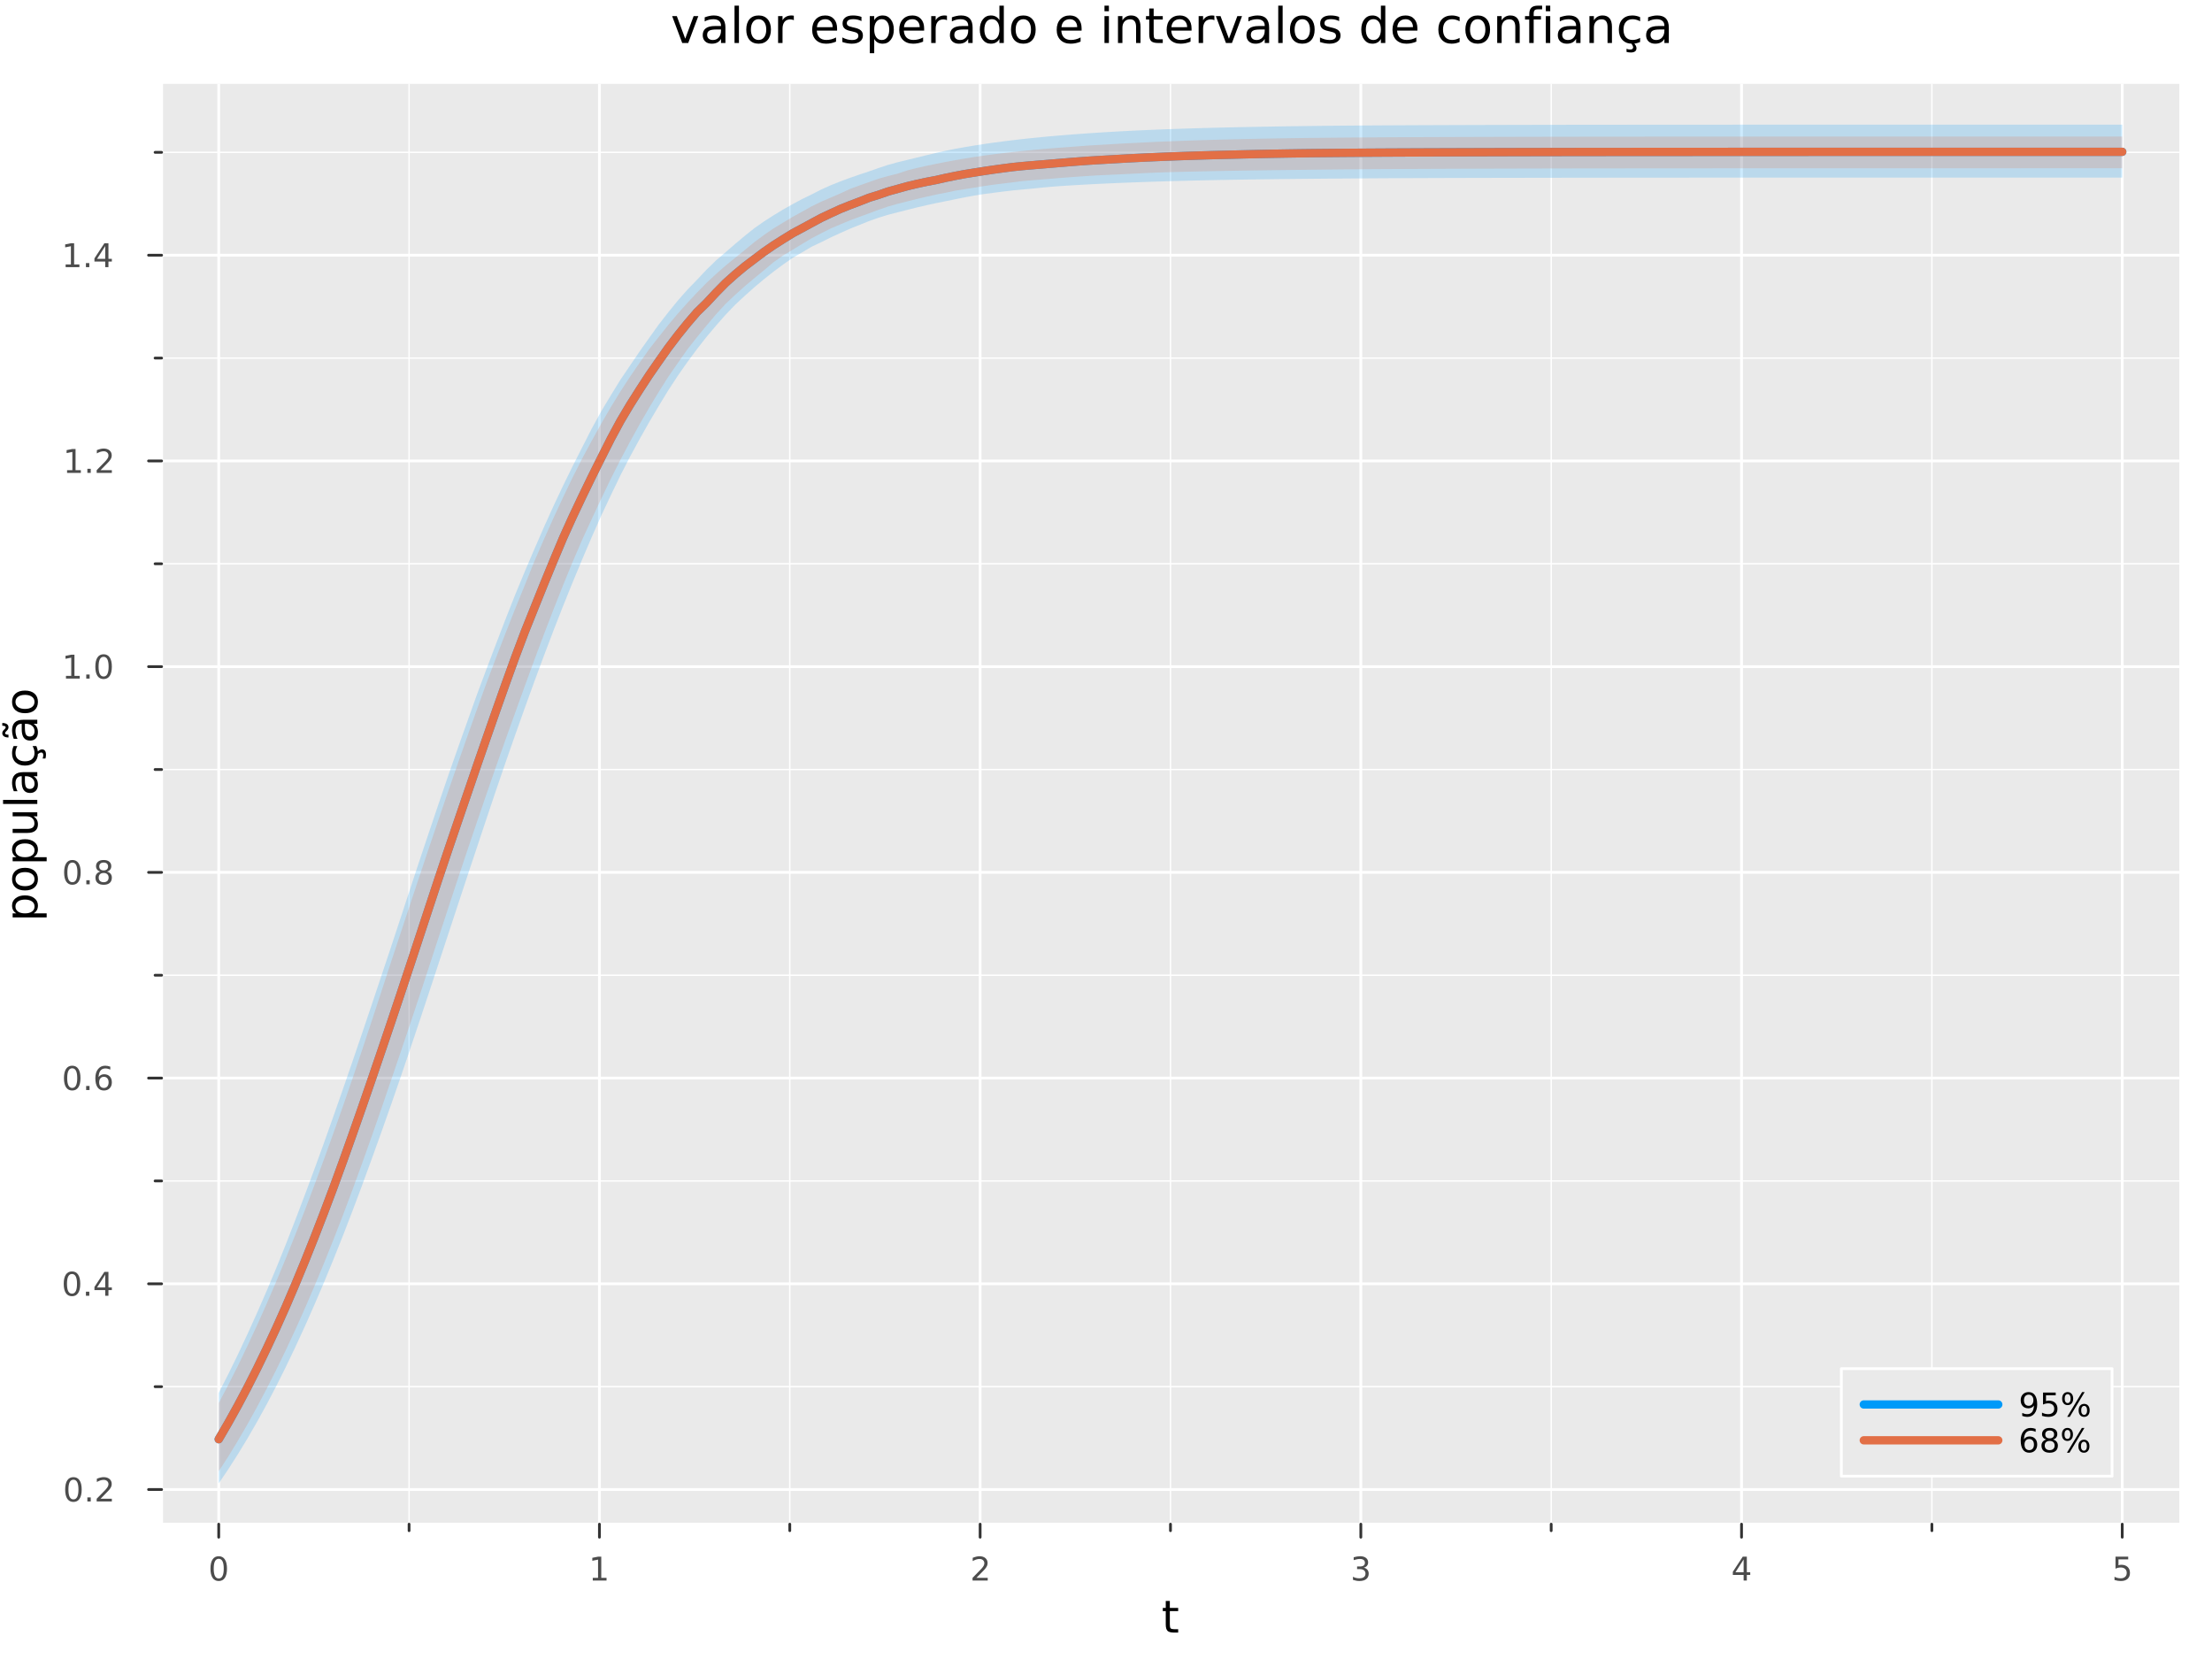 <?xml version="1.0" encoding="utf-8"?>
<svg xmlns="http://www.w3.org/2000/svg" xmlns:xlink="http://www.w3.org/1999/xlink" width="800" height="600" viewBox="0 0 3200 2400">
<rect x="0" y="0" width="3200" height="2400" fill="#808080" stroke="none"/>
<defs>
  <clipPath id="clip820">
    <rect x="0" y="0" width="3200" height="2400"/>
  </clipPath>
</defs>
<path clip-path="url(#clip820)" d="M0 2400 L3200 2400 L3200 0 L0 0  Z" fill="#ffffff" fill-rule="evenodd" fill-opacity="1"/>
<defs>
  <clipPath id="clip821">
    <rect x="640" y="0" width="2241" height="2241"/>
  </clipPath>
</defs>
<path clip-path="url(#clip820)" d="M233.806 2204.92 L3152.76 2204.92 L3152.76 121.312 L233.806 121.312  Z" fill="#eaeaea" fill-rule="evenodd" fill-opacity="1"/>
<defs>
  <clipPath id="clip822">
    <rect x="233" y="121" width="2920" height="2085"/>
  </clipPath>
</defs>
<polyline clip-path="url(#clip822)" style="stroke:#ffffff; stroke-linecap:round; stroke-linejoin:round; stroke-width:4; stroke-opacity:1; fill:none" points="316.418,2204.92 316.418,121.312 "/>
<polyline clip-path="url(#clip822)" style="stroke:#ffffff; stroke-linecap:round; stroke-linejoin:round; stroke-width:4; stroke-opacity:1; fill:none" points="867.163,2204.92 867.163,121.312 "/>
<polyline clip-path="url(#clip822)" style="stroke:#ffffff; stroke-linecap:round; stroke-linejoin:round; stroke-width:4; stroke-opacity:1; fill:none" points="1417.91,2204.92 1417.91,121.312 "/>
<polyline clip-path="url(#clip822)" style="stroke:#ffffff; stroke-linecap:round; stroke-linejoin:round; stroke-width:4; stroke-opacity:1; fill:none" points="1968.65,2204.92 1968.65,121.312 "/>
<polyline clip-path="url(#clip822)" style="stroke:#ffffff; stroke-linecap:round; stroke-linejoin:round; stroke-width:4; stroke-opacity:1; fill:none" points="2519.4,2204.92 2519.4,121.312 "/>
<polyline clip-path="url(#clip822)" style="stroke:#ffffff; stroke-linecap:round; stroke-linejoin:round; stroke-width:4; stroke-opacity:1; fill:none" points="3070.14,2204.92 3070.14,121.312 "/>
<polyline clip-path="url(#clip822)" style="stroke:#ffffff; stroke-linecap:round; stroke-linejoin:round; stroke-width:2; stroke-opacity:1; fill:none" points="591.791,2204.92 591.791,121.312 "/>
<polyline clip-path="url(#clip822)" style="stroke:#ffffff; stroke-linecap:round; stroke-linejoin:round; stroke-width:2; stroke-opacity:1; fill:none" points="1142.54,2204.92 1142.54,121.312 "/>
<polyline clip-path="url(#clip822)" style="stroke:#ffffff; stroke-linecap:round; stroke-linejoin:round; stroke-width:2; stroke-opacity:1; fill:none" points="1693.28,2204.92 1693.28,121.312 "/>
<polyline clip-path="url(#clip822)" style="stroke:#ffffff; stroke-linecap:round; stroke-linejoin:round; stroke-width:2; stroke-opacity:1; fill:none" points="2244.03,2204.92 2244.03,121.312 "/>
<polyline clip-path="url(#clip822)" style="stroke:#ffffff; stroke-linecap:round; stroke-linejoin:round; stroke-width:2; stroke-opacity:1; fill:none" points="2794.77,2204.92 2794.77,121.312 "/>
<polyline clip-path="url(#clip820)" style="stroke:#ffffff; stroke-linecap:round; stroke-linejoin:round; stroke-width:4; stroke-opacity:1; fill:none" points="233.806,2204.92 3152.76,2204.92 "/>
<polyline clip-path="url(#clip820)" style="stroke:#333333; stroke-linecap:round; stroke-linejoin:round; stroke-width:4; stroke-opacity:1; fill:none" points="316.418,2204.92 316.418,2223.82 "/>
<polyline clip-path="url(#clip820)" style="stroke:#333333; stroke-linecap:round; stroke-linejoin:round; stroke-width:4; stroke-opacity:1; fill:none" points="867.163,2204.92 867.163,2223.82 "/>
<polyline clip-path="url(#clip820)" style="stroke:#333333; stroke-linecap:round; stroke-linejoin:round; stroke-width:4; stroke-opacity:1; fill:none" points="1417.91,2204.92 1417.91,2223.82 "/>
<polyline clip-path="url(#clip820)" style="stroke:#333333; stroke-linecap:round; stroke-linejoin:round; stroke-width:4; stroke-opacity:1; fill:none" points="1968.65,2204.92 1968.65,2223.82 "/>
<polyline clip-path="url(#clip820)" style="stroke:#333333; stroke-linecap:round; stroke-linejoin:round; stroke-width:4; stroke-opacity:1; fill:none" points="2519.4,2204.92 2519.4,2223.82 "/>
<polyline clip-path="url(#clip820)" style="stroke:#333333; stroke-linecap:round; stroke-linejoin:round; stroke-width:4; stroke-opacity:1; fill:none" points="3070.14,2204.92 3070.14,2223.82 "/>
<polyline clip-path="url(#clip820)" style="stroke:#333333; stroke-linecap:round; stroke-linejoin:round; stroke-width:4; stroke-opacity:1; fill:none" points="591.791,2204.92 591.791,2214.37 "/>
<polyline clip-path="url(#clip820)" style="stroke:#333333; stroke-linecap:round; stroke-linejoin:round; stroke-width:4; stroke-opacity:1; fill:none" points="1142.54,2204.92 1142.54,2214.37 "/>
<polyline clip-path="url(#clip820)" style="stroke:#333333; stroke-linecap:round; stroke-linejoin:round; stroke-width:4; stroke-opacity:1; fill:none" points="1693.28,2204.92 1693.28,2214.37 "/>
<polyline clip-path="url(#clip820)" style="stroke:#333333; stroke-linecap:round; stroke-linejoin:round; stroke-width:4; stroke-opacity:1; fill:none" points="2244.03,2204.92 2244.03,2214.37 "/>
<polyline clip-path="url(#clip820)" style="stroke:#333333; stroke-linecap:round; stroke-linejoin:round; stroke-width:4; stroke-opacity:1; fill:none" points="2794.77,2204.92 2794.77,2214.37 "/>
<path clip-path="url(#clip820)" d="M316.418 2255.04 Q312.807 2255.04 310.978 2258.6 Q309.173 2262.14 309.173 2269.27 Q309.173 2276.38 310.978 2279.95 Q312.807 2283.49 316.418 2283.49 Q320.052 2283.49 321.858 2279.95 Q323.687 2276.38 323.687 2269.27 Q323.687 2262.14 321.858 2258.6 Q320.052 2255.04 316.418 2255.04 M316.418 2251.33 Q322.228 2251.33 325.284 2255.94 Q328.362 2260.52 328.362 2269.27 Q328.362 2278 325.284 2282.61 Q322.228 2287.19 316.418 2287.19 Q310.608 2287.19 307.529 2282.61 Q304.474 2278 304.474 2269.27 Q304.474 2260.52 307.529 2255.94 Q310.608 2251.33 316.418 2251.33 Z" fill="#4c4c4c" fill-rule="nonzero" fill-opacity="1" /><path clip-path="url(#clip820)" d="M857.545 2282.58 L865.184 2282.58 L865.184 2256.22 L856.874 2257.89 L856.874 2253.63 L865.138 2251.96 L869.814 2251.96 L869.814 2282.58 L877.453 2282.58 L877.453 2286.52 L857.545 2286.52 L857.545 2282.58 Z" fill="#4c4c4c" fill-rule="nonzero" fill-opacity="1" /><path clip-path="url(#clip820)" d="M1412.56 2282.58 L1428.88 2282.58 L1428.88 2286.52 L1406.94 2286.52 L1406.94 2282.58 Q1409.6 2279.83 1414.18 2275.2 Q1418.79 2270.55 1419.97 2269.21 Q1422.21 2266.68 1423.09 2264.95 Q1424 2263.19 1424 2261.5 Q1424 2258.74 1422.05 2257.01 Q1420.13 2255.27 1417.03 2255.27 Q1414.83 2255.27 1412.38 2256.03 Q1409.95 2256.8 1407.17 2258.35 L1407.17 2253.63 Q1409.99 2252.49 1412.45 2251.91 Q1414.9 2251.33 1416.94 2251.33 Q1422.31 2251.33 1425.5 2254.02 Q1428.7 2256.71 1428.7 2261.2 Q1428.7 2263.33 1427.89 2265.25 Q1427.1 2267.14 1424.99 2269.74 Q1424.41 2270.41 1421.31 2273.63 Q1418.21 2276.82 1412.56 2282.58 Z" fill="#4c4c4c" fill-rule="nonzero" fill-opacity="1" /><path clip-path="url(#clip820)" d="M1972.9 2267.89 Q1976.26 2268.6 1978.13 2270.87 Q1980.03 2273.14 1980.03 2276.47 Q1980.03 2281.59 1976.51 2284.39 Q1972.99 2287.19 1966.51 2287.19 Q1964.34 2287.19 1962.02 2286.75 Q1959.73 2286.33 1957.28 2285.48 L1957.28 2280.96 Q1959.22 2282.1 1961.54 2282.68 Q1963.85 2283.26 1966.37 2283.26 Q1970.77 2283.26 1973.06 2281.52 Q1975.38 2279.78 1975.38 2276.47 Q1975.38 2273.42 1973.23 2271.71 Q1971.1 2269.97 1967.28 2269.97 L1963.25 2269.97 L1963.25 2266.13 L1967.46 2266.13 Q1970.91 2266.13 1972.74 2264.76 Q1974.57 2263.37 1974.57 2260.78 Q1974.57 2258.12 1972.67 2256.71 Q1970.79 2255.27 1967.28 2255.27 Q1965.36 2255.27 1963.16 2255.69 Q1960.96 2256.1 1958.32 2256.98 L1958.32 2252.82 Q1960.98 2252.08 1963.29 2251.71 Q1965.63 2251.33 1967.69 2251.33 Q1973.02 2251.33 1976.12 2253.77 Q1979.22 2256.17 1979.22 2260.29 Q1979.22 2263.16 1977.58 2265.15 Q1975.93 2267.12 1972.9 2267.89 Z" fill="#4c4c4c" fill-rule="nonzero" fill-opacity="1" /><path clip-path="url(#clip820)" d="M2522.41 2256.03 L2510.6 2274.48 L2522.41 2274.48 L2522.41 2256.03 M2521.18 2251.96 L2527.06 2251.96 L2527.06 2274.48 L2531.99 2274.48 L2531.99 2278.37 L2527.06 2278.37 L2527.06 2286.52 L2522.41 2286.52 L2522.41 2278.37 L2506.81 2278.37 L2506.81 2273.86 L2521.18 2251.96 Z" fill="#4c4c4c" fill-rule="nonzero" fill-opacity="1" /><path clip-path="url(#clip820)" d="M3060.42 2251.96 L3078.78 2251.96 L3078.78 2255.9 L3064.7 2255.9 L3064.7 2264.37 Q3065.72 2264.02 3066.74 2263.86 Q3067.76 2263.67 3068.78 2263.67 Q3074.57 2263.67 3077.95 2266.84 Q3081.32 2270.02 3081.32 2275.43 Q3081.32 2281.01 3077.85 2284.11 Q3074.38 2287.19 3068.06 2287.19 Q3065.88 2287.19 3063.62 2286.82 Q3061.37 2286.45 3058.96 2285.71 L3058.96 2281.01 Q3061.05 2282.14 3063.27 2282.7 Q3065.49 2283.26 3067.97 2283.26 Q3071.97 2283.26 3074.31 2281.15 Q3076.65 2279.04 3076.65 2275.43 Q3076.65 2271.82 3074.31 2269.71 Q3071.97 2267.61 3067.97 2267.61 Q3066.09 2267.61 3064.22 2268.02 Q3062.37 2268.44 3060.42 2269.32 L3060.42 2251.96 Z" fill="#4c4c4c" fill-rule="nonzero" fill-opacity="1" /><path clip-path="url(#clip820)" d="M1692.34 2316.01 L1692.34 2326.14 L1704.41 2326.14 L1704.41 2330.69 L1692.34 2330.69 L1692.34 2350.04 Q1692.34 2354.4 1693.52 2355.64 Q1694.73 2356.88 1698.39 2356.88 L1704.41 2356.88 L1704.41 2361.78 L1698.39 2361.78 Q1691.61 2361.78 1689.03 2359.27 Q1686.45 2356.72 1686.45 2350.04 L1686.45 2330.69 L1682.16 2330.69 L1682.16 2326.14 L1686.45 2326.14 L1686.45 2316.01 L1692.34 2316.01 Z" fill="#000000" fill-rule="nonzero" fill-opacity="1" /><polyline clip-path="url(#clip822)" style="stroke:#ffffff; stroke-linecap:round; stroke-linejoin:round; stroke-width:4; stroke-opacity:1; fill:none" points="233.806,2154.83 3152.76,2154.83 "/>
<polyline clip-path="url(#clip822)" style="stroke:#ffffff; stroke-linecap:round; stroke-linejoin:round; stroke-width:4; stroke-opacity:1; fill:none" points="233.806,1857.23 3152.76,1857.23 "/>
<polyline clip-path="url(#clip822)" style="stroke:#ffffff; stroke-linecap:round; stroke-linejoin:round; stroke-width:4; stroke-opacity:1; fill:none" points="233.806,1559.62 3152.76,1559.62 "/>
<polyline clip-path="url(#clip822)" style="stroke:#ffffff; stroke-linecap:round; stroke-linejoin:round; stroke-width:4; stroke-opacity:1; fill:none" points="233.806,1262.01 3152.76,1262.01 "/>
<polyline clip-path="url(#clip822)" style="stroke:#ffffff; stroke-linecap:round; stroke-linejoin:round; stroke-width:4; stroke-opacity:1; fill:none" points="233.806,964.409 3152.76,964.409 "/>
<polyline clip-path="url(#clip822)" style="stroke:#ffffff; stroke-linecap:round; stroke-linejoin:round; stroke-width:4; stroke-opacity:1; fill:none" points="233.806,666.803 3152.76,666.803 "/>
<polyline clip-path="url(#clip822)" style="stroke:#ffffff; stroke-linecap:round; stroke-linejoin:round; stroke-width:4; stroke-opacity:1; fill:none" points="233.806,369.197 3152.76,369.197 "/>
<polyline clip-path="url(#clip822)" style="stroke:#ffffff; stroke-linecap:round; stroke-linejoin:round; stroke-width:2; stroke-opacity:1; fill:none" points="233.806,2006.03 3152.76,2006.03 "/>
<polyline clip-path="url(#clip822)" style="stroke:#ffffff; stroke-linecap:round; stroke-linejoin:round; stroke-width:2; stroke-opacity:1; fill:none" points="233.806,1708.42 3152.76,1708.42 "/>
<polyline clip-path="url(#clip822)" style="stroke:#ffffff; stroke-linecap:round; stroke-linejoin:round; stroke-width:2; stroke-opacity:1; fill:none" points="233.806,1410.82 3152.76,1410.82 "/>
<polyline clip-path="url(#clip822)" style="stroke:#ffffff; stroke-linecap:round; stroke-linejoin:round; stroke-width:2; stroke-opacity:1; fill:none" points="233.806,1113.21 3152.76,1113.21 "/>
<polyline clip-path="url(#clip822)" style="stroke:#ffffff; stroke-linecap:round; stroke-linejoin:round; stroke-width:2; stroke-opacity:1; fill:none" points="233.806,815.606 3152.76,815.606 "/>
<polyline clip-path="url(#clip822)" style="stroke:#ffffff; stroke-linecap:round; stroke-linejoin:round; stroke-width:2; stroke-opacity:1; fill:none" points="233.806,518 3152.76,518 "/>
<polyline clip-path="url(#clip822)" style="stroke:#ffffff; stroke-linecap:round; stroke-linejoin:round; stroke-width:2; stroke-opacity:1; fill:none" points="233.806,220.395 3152.76,220.395 "/>
<polyline clip-path="url(#clip820)" style="stroke:#ffffff; stroke-linecap:round; stroke-linejoin:round; stroke-width:4; stroke-opacity:1; fill:none" points="233.806,2204.92 233.806,121.312 "/>
<polyline clip-path="url(#clip820)" style="stroke:#333333; stroke-linecap:round; stroke-linejoin:round; stroke-width:4; stroke-opacity:1; fill:none" points="233.806,2154.83 214.909,2154.83 "/>
<polyline clip-path="url(#clip820)" style="stroke:#333333; stroke-linecap:round; stroke-linejoin:round; stroke-width:4; stroke-opacity:1; fill:none" points="233.806,1857.23 214.909,1857.23 "/>
<polyline clip-path="url(#clip820)" style="stroke:#333333; stroke-linecap:round; stroke-linejoin:round; stroke-width:4; stroke-opacity:1; fill:none" points="233.806,1559.62 214.909,1559.62 "/>
<polyline clip-path="url(#clip820)" style="stroke:#333333; stroke-linecap:round; stroke-linejoin:round; stroke-width:4; stroke-opacity:1; fill:none" points="233.806,1262.01 214.909,1262.01 "/>
<polyline clip-path="url(#clip820)" style="stroke:#333333; stroke-linecap:round; stroke-linejoin:round; stroke-width:4; stroke-opacity:1; fill:none" points="233.806,964.409 214.909,964.409 "/>
<polyline clip-path="url(#clip820)" style="stroke:#333333; stroke-linecap:round; stroke-linejoin:round; stroke-width:4; stroke-opacity:1; fill:none" points="233.806,666.803 214.909,666.803 "/>
<polyline clip-path="url(#clip820)" style="stroke:#333333; stroke-linecap:round; stroke-linejoin:round; stroke-width:4; stroke-opacity:1; fill:none" points="233.806,369.197 214.909,369.197 "/>
<polyline clip-path="url(#clip820)" style="stroke:#333333; stroke-linecap:round; stroke-linejoin:round; stroke-width:4; stroke-opacity:1; fill:none" points="233.806,2006.03 224.357,2006.03 "/>
<polyline clip-path="url(#clip820)" style="stroke:#333333; stroke-linecap:round; stroke-linejoin:round; stroke-width:4; stroke-opacity:1; fill:none" points="233.806,1708.42 224.357,1708.42 "/>
<polyline clip-path="url(#clip820)" style="stroke:#333333; stroke-linecap:round; stroke-linejoin:round; stroke-width:4; stroke-opacity:1; fill:none" points="233.806,1410.82 224.357,1410.82 "/>
<polyline clip-path="url(#clip820)" style="stroke:#333333; stroke-linecap:round; stroke-linejoin:round; stroke-width:4; stroke-opacity:1; fill:none" points="233.806,1113.21 224.357,1113.21 "/>
<polyline clip-path="url(#clip820)" style="stroke:#333333; stroke-linecap:round; stroke-linejoin:round; stroke-width:4; stroke-opacity:1; fill:none" points="233.806,815.606 224.357,815.606 "/>
<polyline clip-path="url(#clip820)" style="stroke:#333333; stroke-linecap:round; stroke-linejoin:round; stroke-width:4; stroke-opacity:1; fill:none" points="233.806,518 224.357,518 "/>
<polyline clip-path="url(#clip820)" style="stroke:#333333; stroke-linecap:round; stroke-linejoin:round; stroke-width:4; stroke-opacity:1; fill:none" points="233.806,220.395 224.357,220.395 "/>
<path clip-path="url(#clip820)" d="M106.228 2140.63 Q102.617 2140.63 100.788 2144.19 Q98.983 2147.74 98.983 2154.87 Q98.983 2161.97 100.788 2165.54 Q102.617 2169.08 106.228 2169.08 Q109.862 2169.08 111.668 2165.54 Q113.496 2161.97 113.496 2154.87 Q113.496 2147.74 111.668 2144.19 Q109.862 2140.63 106.228 2140.63 M106.228 2136.93 Q112.038 2136.93 115.094 2141.53 Q118.172 2146.12 118.172 2154.87 Q118.172 2163.59 115.094 2168.2 Q112.038 2172.78 106.228 2172.78 Q100.418 2172.78 97.339 2168.2 Q94.284 2163.59 94.284 2154.87 Q94.284 2146.12 97.339 2141.53 Q100.418 2136.93 106.228 2136.93 Z" fill="#4c4c4c" fill-rule="nonzero" fill-opacity="1" /><path clip-path="url(#clip820)" d="M126.39 2166.23 L131.274 2166.23 L131.274 2172.11 L126.39 2172.11 L126.39 2166.23 Z" fill="#4c4c4c" fill-rule="nonzero" fill-opacity="1" /><path clip-path="url(#clip820)" d="M145.487 2168.18 L161.806 2168.18 L161.806 2172.11 L139.862 2172.11 L139.862 2168.18 Q142.524 2165.42 147.107 2160.79 Q151.714 2156.14 152.894 2154.8 Q155.14 2152.27 156.019 2150.54 Q156.922 2148.78 156.922 2147.09 Q156.922 2144.33 154.978 2142.6 Q153.056 2140.86 149.954 2140.86 Q147.755 2140.86 145.302 2141.62 Q142.871 2142.39 140.093 2143.94 L140.093 2139.22 Q142.917 2138.08 145.371 2137.5 Q147.825 2136.93 149.862 2136.93 Q155.232 2136.93 158.427 2139.61 Q161.621 2142.3 161.621 2146.79 Q161.621 2148.92 160.811 2150.84 Q160.024 2152.74 157.917 2155.33 Q157.339 2156 154.237 2159.22 Q151.135 2162.41 145.487 2168.18 Z" fill="#4c4c4c" fill-rule="nonzero" fill-opacity="1" /><path clip-path="url(#clip820)" d="M104.145 1843.02 Q100.533 1843.02 98.705 1846.59 Q96.899 1850.13 96.899 1857.26 Q96.899 1864.37 98.705 1867.93 Q100.533 1871.47 104.145 1871.47 Q107.779 1871.47 109.584 1867.93 Q111.413 1864.37 111.413 1857.26 Q111.413 1850.13 109.584 1846.59 Q107.779 1843.02 104.145 1843.02 M104.145 1839.32 Q109.955 1839.32 113.01 1843.93 Q116.089 1848.51 116.089 1857.26 Q116.089 1865.99 113.01 1870.59 Q109.955 1875.18 104.145 1875.18 Q98.334 1875.18 95.256 1870.59 Q92.2 1865.99 92.2 1857.26 Q92.2 1848.51 95.256 1843.93 Q98.334 1839.32 104.145 1839.32 Z" fill="#4c4c4c" fill-rule="nonzero" fill-opacity="1" /><path clip-path="url(#clip820)" d="M124.306 1868.63 L129.191 1868.63 L129.191 1874.51 L124.306 1874.51 L124.306 1868.63 Z" fill="#4c4c4c" fill-rule="nonzero" fill-opacity="1" /><path clip-path="url(#clip820)" d="M152.223 1844.02 L140.417 1862.47 L152.223 1862.47 L152.223 1844.02 M150.996 1839.95 L156.876 1839.95 L156.876 1862.47 L161.806 1862.47 L161.806 1866.36 L156.876 1866.36 L156.876 1874.51 L152.223 1874.51 L152.223 1866.36 L136.621 1866.36 L136.621 1861.84 L150.996 1839.95 Z" fill="#4c4c4c" fill-rule="nonzero" fill-opacity="1" /><path clip-path="url(#clip820)" d="M104.469 1545.42 Q100.858 1545.42 99.029 1548.98 Q97.223 1552.52 97.223 1559.65 Q97.223 1566.76 99.029 1570.33 Q100.858 1573.87 104.469 1573.87 Q108.103 1573.87 109.908 1570.33 Q111.737 1566.76 111.737 1559.65 Q111.737 1552.52 109.908 1548.98 Q108.103 1545.42 104.469 1545.42 M104.469 1541.71 Q110.279 1541.71 113.334 1546.32 Q116.413 1550.9 116.413 1559.65 Q116.413 1568.38 113.334 1572.99 Q110.279 1577.57 104.469 1577.57 Q98.659 1577.57 95.58 1572.99 Q92.524 1568.38 92.524 1559.65 Q92.524 1550.9 95.58 1546.32 Q98.659 1541.71 104.469 1541.71 Z" fill="#4c4c4c" fill-rule="nonzero" fill-opacity="1" /><path clip-path="url(#clip820)" d="M124.631 1571.02 L129.515 1571.02 L129.515 1576.9 L124.631 1576.9 L124.631 1571.02 Z" fill="#4c4c4c" fill-rule="nonzero" fill-opacity="1" /><path clip-path="url(#clip820)" d="M150.279 1557.76 Q147.13 1557.76 145.279 1559.91 Q143.45 1562.06 143.45 1565.81 Q143.45 1569.54 145.279 1571.71 Q147.13 1573.87 150.279 1573.87 Q153.427 1573.87 155.255 1571.71 Q157.107 1569.54 157.107 1565.81 Q157.107 1562.06 155.255 1559.91 Q153.427 1557.76 150.279 1557.76 M159.561 1543.1 L159.561 1547.36 Q157.802 1546.53 155.996 1546.09 Q154.214 1545.65 152.454 1545.65 Q147.825 1545.65 145.371 1548.77 Q142.941 1551.9 142.593 1558.22 Q143.959 1556.21 146.019 1555.14 Q148.079 1554.05 150.556 1554.05 Q155.765 1554.05 158.774 1557.22 Q161.806 1560.37 161.806 1565.81 Q161.806 1571.14 158.658 1574.35 Q155.51 1577.57 150.279 1577.57 Q144.283 1577.57 141.112 1572.99 Q137.941 1568.38 137.941 1559.65 Q137.941 1551.46 141.83 1546.6 Q145.718 1541.71 152.269 1541.71 Q154.029 1541.71 155.811 1542.06 Q157.616 1542.41 159.561 1543.1 Z" fill="#4c4c4c" fill-rule="nonzero" fill-opacity="1" /><path clip-path="url(#clip820)" d="M104.723 1247.81 Q101.112 1247.81 99.284 1251.38 Q97.478 1254.92 97.478 1262.05 Q97.478 1269.16 99.284 1272.72 Q101.112 1276.26 104.723 1276.26 Q108.357 1276.26 110.163 1272.72 Q111.992 1269.16 111.992 1262.05 Q111.992 1254.92 110.163 1251.38 Q108.357 1247.81 104.723 1247.81 M104.723 1244.11 Q110.533 1244.11 113.589 1248.72 Q116.668 1253.3 116.668 1262.05 Q116.668 1270.78 113.589 1275.38 Q110.533 1279.97 104.723 1279.97 Q98.913 1279.97 95.834 1275.38 Q92.779 1270.78 92.779 1262.05 Q92.779 1253.3 95.834 1248.72 Q98.913 1244.11 104.723 1244.11 Z" fill="#4c4c4c" fill-rule="nonzero" fill-opacity="1" /><path clip-path="url(#clip820)" d="M124.885 1273.41 L129.769 1273.41 L129.769 1279.29 L124.885 1279.29 L124.885 1273.41 Z" fill="#4c4c4c" fill-rule="nonzero" fill-opacity="1" /><path clip-path="url(#clip820)" d="M149.954 1262.88 Q146.621 1262.88 144.7 1264.66 Q142.802 1266.45 142.802 1269.57 Q142.802 1272.7 144.7 1274.48 Q146.621 1276.26 149.954 1276.26 Q153.288 1276.26 155.209 1274.48 Q157.13 1272.67 157.13 1269.57 Q157.13 1266.45 155.209 1264.66 Q153.311 1262.88 149.954 1262.88 M145.279 1260.89 Q142.269 1260.15 140.58 1258.09 Q138.913 1256.03 138.913 1253.07 Q138.913 1248.92 141.853 1246.52 Q144.816 1244.11 149.954 1244.11 Q155.116 1244.11 158.056 1246.52 Q160.996 1248.92 160.996 1253.07 Q160.996 1256.03 159.306 1258.09 Q157.64 1260.15 154.654 1260.89 Q158.033 1261.68 159.908 1263.97 Q161.806 1266.26 161.806 1269.57 Q161.806 1274.6 158.728 1277.28 Q155.672 1279.97 149.954 1279.97 Q144.237 1279.97 141.158 1277.28 Q138.103 1274.6 138.103 1269.57 Q138.103 1266.26 140.001 1263.97 Q141.899 1261.68 145.279 1260.89 M143.566 1253.51 Q143.566 1256.19 145.232 1257.7 Q146.922 1259.2 149.954 1259.2 Q152.964 1259.2 154.654 1257.7 Q156.366 1256.19 156.366 1253.51 Q156.366 1250.82 154.654 1249.32 Q152.964 1247.81 149.954 1247.81 Q146.922 1247.81 145.232 1249.32 Q143.566 1250.82 143.566 1253.51 Z" fill="#4c4c4c" fill-rule="nonzero" fill-opacity="1" /><path clip-path="url(#clip820)" d="M95.441 977.753 L103.08 977.753 L103.08 951.388 L94.77 953.054 L94.77 948.795 L103.033 947.129 L107.709 947.129 L107.709 977.753 L115.348 977.753 L115.348 981.689 L95.441 981.689 L95.441 977.753 Z" fill="#4c4c4c" fill-rule="nonzero" fill-opacity="1" /><path clip-path="url(#clip820)" d="M124.793 975.809 L129.677 975.809 L129.677 981.689 L124.793 981.689 L124.793 975.809 Z" fill="#4c4c4c" fill-rule="nonzero" fill-opacity="1" /><path clip-path="url(#clip820)" d="M149.862 950.207 Q146.251 950.207 144.422 953.772 Q142.617 957.314 142.617 964.443 Q142.617 971.55 144.422 975.114 Q146.251 978.656 149.862 978.656 Q153.496 978.656 155.302 975.114 Q157.13 971.55 157.13 964.443 Q157.13 957.314 155.302 953.772 Q153.496 950.207 149.862 950.207 M149.862 946.504 Q155.672 946.504 158.728 951.11 Q161.806 955.693 161.806 964.443 Q161.806 973.17 158.728 977.777 Q155.672 982.36 149.862 982.36 Q144.052 982.36 140.973 977.777 Q137.918 973.17 137.918 964.443 Q137.918 955.693 140.973 951.11 Q144.052 946.504 149.862 946.504 Z" fill="#4c4c4c" fill-rule="nonzero" fill-opacity="1" /><path clip-path="url(#clip820)" d="M97.038 680.148 L104.677 680.148 L104.677 653.782 L96.367 655.449 L96.367 651.19 L104.631 649.523 L109.307 649.523 L109.307 680.148 L116.945 680.148 L116.945 684.083 L97.038 684.083 L97.038 680.148 Z" fill="#4c4c4c" fill-rule="nonzero" fill-opacity="1" /><path clip-path="url(#clip820)" d="M126.39 678.203 L131.274 678.203 L131.274 684.083 L126.39 684.083 L126.39 678.203 Z" fill="#4c4c4c" fill-rule="nonzero" fill-opacity="1" /><path clip-path="url(#clip820)" d="M145.487 680.148 L161.806 680.148 L161.806 684.083 L139.862 684.083 L139.862 680.148 Q142.524 677.393 147.107 672.764 Q151.714 668.111 152.894 666.768 Q155.14 664.245 156.019 662.509 Q156.922 660.75 156.922 659.06 Q156.922 656.305 154.978 654.569 Q153.056 652.833 149.954 652.833 Q147.755 652.833 145.302 653.597 Q142.871 654.361 140.093 655.912 L140.093 651.19 Q142.917 650.055 145.371 649.477 Q147.825 648.898 149.862 648.898 Q155.232 648.898 158.427 651.583 Q161.621 654.268 161.621 658.759 Q161.621 660.889 160.811 662.81 Q160.024 664.708 157.917 667.301 Q157.339 667.972 154.237 671.19 Q151.135 674.384 145.487 680.148 Z" fill="#4c4c4c" fill-rule="nonzero" fill-opacity="1" /><path clip-path="url(#clip820)" d="M94.955 382.542 L102.594 382.542 L102.594 356.177 L94.284 357.843 L94.284 353.584 L102.547 351.917 L107.223 351.917 L107.223 382.542 L114.862 382.542 L114.862 386.477 L94.955 386.477 L94.955 382.542 Z" fill="#4c4c4c" fill-rule="nonzero" fill-opacity="1" /><path clip-path="url(#clip820)" d="M124.306 380.598 L129.191 380.598 L129.191 386.477 L124.306 386.477 L124.306 380.598 Z" fill="#4c4c4c" fill-rule="nonzero" fill-opacity="1" /><path clip-path="url(#clip820)" d="M152.223 355.992 L140.417 374.44 L152.223 374.44 L152.223 355.992 M150.996 351.917 L156.876 351.917 L156.876 374.44 L161.806 374.44 L161.806 378.329 L156.876 378.329 L156.876 386.477 L152.223 386.477 L152.223 378.329 L136.621 378.329 L136.621 373.815 L150.996 351.917 Z" fill="#4c4c4c" fill-rule="nonzero" fill-opacity="1" /><path clip-path="url(#clip820)" d="M48.597 1321.32 L67.503 1321.32 L67.503 1327.21 L18.296 1327.21 L18.296 1321.32 L23.707 1321.32 Q20.524 1319.47 18.996 1316.67 Q17.437 1313.84 17.437 1309.93 Q17.437 1303.43 22.593 1299.39 Q27.749 1295.32 36.152 1295.32 Q44.555 1295.32 49.711 1299.39 Q54.867 1303.43 54.867 1309.93 Q54.867 1313.84 53.339 1316.67 Q51.78 1319.47 48.597 1321.32 M36.152 1301.4 Q29.691 1301.4 26.03 1304.07 Q22.338 1306.71 22.338 1311.36 Q22.338 1316 26.03 1318.68 Q29.691 1321.32 36.152 1321.32 Q42.613 1321.32 46.305 1318.68 Q49.966 1316 49.966 1311.36 Q49.966 1306.71 46.305 1304.07 Q42.613 1301.4 36.152 1301.4 Z" fill="#000000" fill-rule="nonzero" fill-opacity="1" /><path clip-path="url(#clip820)" d="M22.402 1271.79 Q22.402 1276.51 26.094 1279.24 Q29.755 1281.98 36.152 1281.98 Q42.55 1281.98 46.242 1279.27 Q49.902 1276.54 49.902 1271.79 Q49.902 1267.12 46.21 1264.38 Q42.518 1261.64 36.152 1261.64 Q29.818 1261.64 26.126 1264.38 Q22.402 1267.12 22.402 1271.79 M17.437 1271.79 Q17.437 1264.16 22.402 1259.8 Q27.367 1255.43 36.152 1255.43 Q44.905 1255.43 49.902 1259.8 Q54.867 1264.16 54.867 1271.79 Q54.867 1279.47 49.902 1283.83 Q44.905 1288.15 36.152 1288.15 Q27.367 1288.15 22.402 1283.83 Q17.437 1279.47 17.437 1271.79 Z" fill="#000000" fill-rule="nonzero" fill-opacity="1" /><path clip-path="url(#clip820)" d="M48.597 1240.06 L67.503 1240.06 L67.503 1245.95 L18.296 1245.95 L18.296 1240.06 L23.707 1240.06 Q20.524 1238.22 18.996 1235.41 Q17.437 1232.58 17.437 1228.67 Q17.437 1222.17 22.593 1218.13 Q27.749 1214.06 36.152 1214.06 Q44.555 1214.06 49.711 1218.13 Q54.867 1222.17 54.867 1228.67 Q54.867 1232.58 53.339 1235.41 Q51.78 1238.22 48.597 1240.06 M36.152 1220.14 Q29.691 1220.14 26.03 1222.81 Q22.338 1225.45 22.338 1230.1 Q22.338 1234.75 26.03 1237.42 Q29.691 1240.06 36.152 1240.06 Q42.613 1240.06 46.305 1237.42 Q49.966 1234.75 49.966 1230.1 Q49.966 1225.45 46.305 1222.81 Q42.613 1220.14 36.152 1220.14 Z" fill="#000000" fill-rule="nonzero" fill-opacity="1" /><path clip-path="url(#clip820)" d="M39.876 1204.95 L18.296 1204.95 L18.296 1199.1 L39.653 1199.1 Q44.714 1199.1 47.26 1197.12 Q49.775 1195.15 49.775 1191.2 Q49.775 1186.46 46.751 1183.72 Q43.727 1180.96 38.507 1180.96 L18.296 1180.96 L18.296 1175.1 L53.944 1175.1 L53.944 1180.96 L48.47 1180.96 Q51.716 1183.09 53.308 1185.92 Q54.867 1188.72 54.867 1192.45 Q54.867 1198.59 51.048 1201.77 Q47.228 1204.95 39.876 1204.95 M17.437 1190.22 L17.437 1190.22 Z" fill="#000000" fill-rule="nonzero" fill-opacity="1" /><path clip-path="url(#clip820)" d="M4.419 1163.04 L4.419 1157.18 L53.944 1157.18 L53.944 1163.04 L4.419 1163.04 Z" fill="#000000" fill-rule="nonzero" fill-opacity="1" /><path clip-path="url(#clip820)" d="M36.025 1128.73 Q36.025 1135.82 37.648 1138.56 Q39.271 1141.3 43.186 1141.3 Q46.305 1141.3 48.151 1139.26 Q49.966 1137.19 49.966 1133.66 Q49.966 1128.79 46.528 1125.86 Q43.059 1122.9 37.33 1122.9 L36.025 1122.9 L36.025 1128.73 M33.606 1117.04 L53.944 1117.04 L53.944 1122.9 L48.533 1122.9 Q51.78 1124.91 53.339 1127.9 Q54.867 1130.89 54.867 1135.22 Q54.867 1140.69 51.812 1143.94 Q48.724 1147.15 43.568 1147.15 Q37.553 1147.15 34.497 1143.14 Q31.441 1139.1 31.441 1131.11 L31.441 1122.9 L30.869 1122.9 Q26.826 1122.9 24.63 1125.57 Q22.402 1128.22 22.402 1133.02 Q22.402 1136.08 23.134 1138.97 Q23.866 1141.87 25.33 1144.54 L19.919 1144.54 Q18.678 1141.33 18.073 1138.31 Q17.437 1135.28 17.437 1132.42 Q17.437 1124.68 21.447 1120.86 Q25.458 1117.04 33.606 1117.04 Z" fill="#000000" fill-rule="nonzero" fill-opacity="1" /><path clip-path="url(#clip820)" d="M19.665 1079.33 L25.139 1079.33 Q23.771 1081.81 23.102 1084.32 Q22.402 1086.81 22.402 1089.35 Q22.402 1095.05 26.03 1098.2 Q29.627 1101.35 36.152 1101.35 Q42.677 1101.35 46.305 1098.2 Q49.902 1095.05 49.902 1089.35 Q49.902 1086.81 49.233 1084.32 Q48.533 1081.81 47.165 1079.33 L52.575 1079.33 Q53.721 1081.78 54.294 1084.42 Q54.867 1087.03 54.867 1089.99 Q54.867 1098.04 49.806 1102.78 Q44.746 1107.53 36.152 1107.53 Q27.431 1107.53 22.434 1102.75 Q17.437 1097.95 17.437 1089.61 Q17.437 1086.9 18.01 1084.32 Q18.551 1081.75 19.665 1079.33 M53.944 1087.6 Q55.917 1085.85 57.573 1084.99 Q59.26 1084.13 60.787 1084.13 Q63.62 1084.13 65.052 1086.04 Q66.516 1087.95 66.516 1091.71 Q66.516 1093.17 66.326 1094.57 Q66.135 1095.94 65.752 1097.31 L61.583 1097.31 Q62.124 1096.23 62.347 1095.05 Q62.602 1093.87 62.602 1092.38 Q62.602 1090.5 61.838 1089.54 Q61.074 1088.59 59.61 1088.59 Q58.655 1088.59 57.254 1089.29 Q55.886 1089.96 53.944 1091.39 L53.944 1087.6 Z" fill="#000000" fill-rule="nonzero" fill-opacity="1" /><path clip-path="url(#clip820)" d="M36.025 1052.94 Q36.025 1060.04 37.648 1062.78 Q39.271 1065.51 43.186 1065.51 Q46.305 1065.51 48.151 1063.48 Q49.966 1061.41 49.966 1057.87 Q49.966 1053.01 46.528 1050.08 Q43.059 1047.12 37.33 1047.12 L36.025 1047.12 L36.025 1052.94 M33.606 1041.26 L53.944 1041.26 L53.944 1047.12 L48.533 1047.12 Q51.78 1049.12 53.339 1052.11 Q54.867 1055.11 54.867 1059.43 Q54.867 1064.91 51.812 1068.16 Q48.724 1071.37 43.568 1071.37 Q37.553 1071.37 34.497 1067.36 Q31.441 1063.32 31.441 1055.33 L31.441 1047.12 L30.869 1047.12 Q26.826 1047.12 24.63 1049.79 Q22.402 1052.43 22.402 1057.24 Q22.402 1060.29 23.134 1063.19 Q23.866 1066.09 25.33 1068.76 L19.919 1068.76 Q18.678 1065.55 18.073 1062.52 Q17.437 1059.5 17.437 1056.63 Q17.437 1048.9 21.447 1045.08 Q25.458 1041.26 33.606 1041.26 M10.339 1056.51 L8.588 1058.32 Q7.952 1059.02 7.665 1059.56 Q7.347 1060.07 7.347 1060.48 Q7.347 1061.69 8.525 1062.27 Q9.671 1062.84 12.281 1062.9 L12.281 1066.88 Q7.984 1066.82 5.66 1065.2 Q3.305 1063.57 3.305 1060.68 Q3.305 1059.47 3.751 1058.45 Q4.196 1057.43 5.247 1056.25 L6.997 1054.44 Q7.634 1053.74 7.952 1053.23 Q8.238 1052.69 8.238 1052.27 Q8.238 1051.06 7.093 1050.49 Q5.915 1049.92 3.305 1049.85 L3.305 1045.88 Q7.602 1045.94 9.957 1047.56 Q12.281 1049.19 12.281 1052.08 Q12.281 1053.29 11.835 1054.31 Q11.389 1055.33 10.339 1056.51 Z" fill="#000000" fill-rule="nonzero" fill-opacity="1" /><path clip-path="url(#clip820)" d="M22.402 1015.38 Q22.402 1020.09 26.094 1022.83 Q29.755 1025.57 36.152 1025.57 Q42.55 1025.57 46.242 1022.86 Q49.902 1020.13 49.902 1015.38 Q49.902 1010.71 46.21 1007.97 Q42.518 1005.23 36.152 1005.23 Q29.818 1005.23 26.126 1007.97 Q22.402 1010.71 22.402 1015.38 M17.437 1015.38 Q17.437 1007.74 22.402 1003.38 Q27.367 999.024 36.152 999.024 Q44.905 999.024 49.902 1003.38 Q54.867 1007.74 54.867 1015.38 Q54.867 1023.05 49.902 1027.42 Q44.905 1031.74 36.152 1031.74 Q27.367 1031.74 22.402 1027.42 Q17.437 1023.05 17.437 1015.38 Z" fill="#000000" fill-rule="nonzero" fill-opacity="1" /><path clip-path="url(#clip820)" d="M972.365 23.319 L979.136 23.319 L991.288 55.958 L1003.44 23.319 L1010.21 23.319 L995.629 62.208 L986.948 62.208 L972.365 23.319 Z" fill="#000000" fill-rule="nonzero" fill-opacity="1" /><path clip-path="url(#clip820)" d="M1036.7 42.66 Q1028.96 42.66 1025.98 44.43 Q1022.99 46.201 1022.99 50.472 Q1022.99 53.875 1025.21 55.889 Q1027.47 57.868 1031.32 57.868 Q1036.64 57.868 1039.83 54.118 Q1043.06 50.333 1043.06 44.083 L1043.06 42.66 L1036.7 42.66 M1049.45 40.021 L1049.45 62.208 L1043.06 62.208 L1043.06 56.305 Q1040.87 59.847 1037.61 61.548 Q1034.34 63.215 1029.62 63.215 Q1023.65 63.215 1020.11 59.882 Q1016.6 56.514 1016.6 50.889 Q1016.6 44.326 1020.98 40.993 Q1025.39 37.66 1034.1 37.66 L1043.06 37.66 L1043.06 37.035 Q1043.06 32.625 1040.14 30.229 Q1037.26 27.799 1032.02 27.799 Q1028.68 27.799 1025.52 28.597 Q1022.36 29.396 1019.45 30.993 L1019.45 25.09 Q1022.95 23.736 1026.25 23.076 Q1029.55 22.382 1032.68 22.382 Q1041.11 22.382 1045.28 26.757 Q1049.45 31.132 1049.45 40.021 Z" fill="#000000" fill-rule="nonzero" fill-opacity="1" /><path clip-path="url(#clip820)" d="M1062.61 8.181 L1069 8.181 L1069 62.208 L1062.61 62.208 L1062.61 8.181 Z" fill="#000000" fill-rule="nonzero" fill-opacity="1" /><path clip-path="url(#clip820)" d="M1097.43 27.799 Q1092.29 27.799 1089.31 31.826 Q1086.32 35.819 1086.32 42.798 Q1086.32 49.778 1089.27 53.805 Q1092.26 57.798 1097.43 57.798 Q1102.54 57.798 1105.52 53.77 Q1108.51 49.743 1108.51 42.798 Q1108.51 35.889 1105.52 31.861 Q1102.54 27.799 1097.43 27.799 M1097.43 22.382 Q1105.77 22.382 1110.52 27.799 Q1115.28 33.215 1115.28 42.798 Q1115.28 52.347 1110.52 57.798 Q1105.77 63.215 1097.43 63.215 Q1089.07 63.215 1084.31 57.798 Q1079.59 52.347 1079.59 42.798 Q1079.59 33.215 1084.31 27.799 Q1089.07 22.382 1097.43 22.382 Z" fill="#000000" fill-rule="nonzero" fill-opacity="1" /><path clip-path="url(#clip820)" d="M1148.41 29.291 Q1147.33 28.666 1146.04 28.389 Q1144.79 28.076 1143.27 28.076 Q1137.85 28.076 1134.93 31.618 Q1132.05 35.125 1132.05 41.722 L1132.05 62.208 L1125.63 62.208 L1125.63 23.319 L1132.05 23.319 L1132.05 29.361 Q1134.07 25.819 1137.29 24.118 Q1140.52 22.382 1145.14 22.382 Q1145.8 22.382 1146.6 22.486 Q1147.4 22.555 1148.37 22.729 L1148.41 29.291 Z" fill="#000000" fill-rule="nonzero" fill-opacity="1" /><path clip-path="url(#clip820)" d="M1210.97 41.166 L1210.97 44.291 L1181.6 44.291 Q1182.02 50.889 1185.56 54.361 Q1189.13 57.798 1195.49 57.798 Q1199.17 57.798 1202.61 56.895 Q1206.08 55.993 1209.48 54.187 L1209.48 60.229 Q1206.04 61.687 1202.43 62.451 Q1198.82 63.215 1195.11 63.215 Q1185.8 63.215 1180.35 57.798 Q1174.93 52.382 1174.93 43.146 Q1174.93 33.597 1180.07 28.007 Q1185.25 22.382 1194 22.382 Q1201.84 22.382 1206.39 27.451 Q1210.97 32.486 1210.97 41.166 M1204.59 39.291 Q1204.52 34.048 1201.63 30.923 Q1198.79 27.799 1194.07 27.799 Q1188.72 27.799 1185.49 30.819 Q1182.29 33.84 1181.81 39.326 L1204.59 39.291 Z" fill="#000000" fill-rule="nonzero" fill-opacity="1" /><path clip-path="url(#clip820)" d="M1246.25 24.465 L1246.25 30.507 Q1243.54 29.118 1240.63 28.424 Q1237.71 27.729 1234.59 27.729 Q1229.83 27.729 1227.43 29.187 Q1225.07 30.646 1225.07 33.562 Q1225.07 35.785 1226.77 37.069 Q1228.47 38.319 1233.61 39.465 L1235.8 39.951 Q1242.61 41.41 1245.45 44.083 Q1248.34 46.722 1248.34 51.479 Q1248.34 56.895 1244.03 60.055 Q1239.76 63.215 1232.26 63.215 Q1229.13 63.215 1225.73 62.59 Q1222.36 62 1218.61 60.784 L1218.61 54.187 Q1222.16 56.028 1225.59 56.965 Q1229.03 57.868 1232.4 57.868 Q1236.91 57.868 1239.34 56.34 Q1241.77 54.778 1241.77 51.965 Q1241.77 49.361 1240 47.972 Q1238.27 46.583 1232.33 45.298 L1230.11 44.778 Q1224.17 43.528 1221.53 40.958 Q1218.89 38.354 1218.89 33.84 Q1218.89 28.354 1222.78 25.368 Q1226.67 22.382 1233.82 22.382 Q1237.36 22.382 1240.49 22.903 Q1243.61 23.424 1246.25 24.465 Z" fill="#000000" fill-rule="nonzero" fill-opacity="1" /><path clip-path="url(#clip820)" d="M1264.69 56.375 L1264.69 77 L1258.27 77 L1258.27 23.319 L1264.69 23.319 L1264.69 29.222 Q1266.7 25.75 1269.76 24.083 Q1272.85 22.382 1277.12 22.382 Q1284.2 22.382 1288.61 28.007 Q1293.06 33.632 1293.06 42.798 Q1293.06 51.965 1288.61 57.59 Q1284.2 63.215 1277.12 63.215 Q1272.85 63.215 1269.76 61.548 Q1266.7 59.847 1264.69 56.375 M1286.43 42.798 Q1286.43 35.75 1283.51 31.757 Q1280.63 27.729 1275.56 27.729 Q1270.49 27.729 1267.57 31.757 Q1264.69 35.75 1264.69 42.798 Q1264.69 49.847 1267.57 53.875 Q1270.49 57.868 1275.56 57.868 Q1280.63 57.868 1283.51 53.875 Q1286.43 49.847 1286.43 42.798 Z" fill="#000000" fill-rule="nonzero" fill-opacity="1" /><path clip-path="url(#clip820)" d="M1336.91 41.166 L1336.91 44.291 L1307.54 44.291 Q1307.95 50.889 1311.49 54.361 Q1315.07 57.798 1321.43 57.798 Q1325.11 57.798 1328.54 56.895 Q1332.02 55.993 1335.42 54.187 L1335.42 60.229 Q1331.98 61.687 1328.37 62.451 Q1324.76 63.215 1321.04 63.215 Q1311.74 63.215 1306.29 57.798 Q1300.87 52.382 1300.87 43.146 Q1300.87 33.597 1306.01 28.007 Q1311.18 22.382 1319.93 22.382 Q1327.78 22.382 1332.33 27.451 Q1336.91 32.486 1336.91 41.166 M1330.52 39.291 Q1330.45 34.048 1327.57 30.923 Q1324.72 27.799 1320 27.799 Q1314.65 27.799 1311.43 30.819 Q1308.23 33.84 1307.74 39.326 L1330.52 39.291 Z" fill="#000000" fill-rule="nonzero" fill-opacity="1" /><path clip-path="url(#clip820)" d="M1369.93 29.291 Q1368.86 28.666 1367.57 28.389 Q1366.32 28.076 1364.79 28.076 Q1359.38 28.076 1356.46 31.618 Q1353.58 35.125 1353.58 41.722 L1353.58 62.208 L1347.15 62.208 L1347.15 23.319 L1353.58 23.319 L1353.58 29.361 Q1355.59 25.819 1358.82 24.118 Q1362.05 22.382 1366.67 22.382 Q1367.33 22.382 1368.13 22.486 Q1368.93 22.555 1369.9 22.729 L1369.93 29.291 Z" fill="#000000" fill-rule="nonzero" fill-opacity="1" /><path clip-path="url(#clip820)" d="M1394.31 42.66 Q1386.56 42.66 1383.58 44.43 Q1380.59 46.201 1380.59 50.472 Q1380.59 53.875 1382.81 55.889 Q1385.07 57.868 1388.93 57.868 Q1394.24 57.868 1397.43 54.118 Q1400.66 50.333 1400.66 44.083 L1400.66 42.66 L1394.31 42.66 M1407.05 40.021 L1407.05 62.208 L1400.66 62.208 L1400.66 56.305 Q1398.47 59.847 1395.21 61.548 Q1391.95 63.215 1387.22 63.215 Q1381.25 63.215 1377.71 59.882 Q1374.2 56.514 1374.2 50.889 Q1374.2 44.326 1378.58 40.993 Q1382.99 37.66 1391.7 37.66 L1400.66 37.66 L1400.66 37.035 Q1400.66 32.625 1397.74 30.229 Q1394.86 27.799 1389.62 27.799 Q1386.29 27.799 1383.13 28.597 Q1379.97 29.396 1377.05 30.993 L1377.05 25.09 Q1380.56 23.736 1383.86 23.076 Q1387.15 22.382 1390.28 22.382 Q1398.72 22.382 1402.88 26.757 Q1407.05 31.132 1407.05 40.021 Z" fill="#000000" fill-rule="nonzero" fill-opacity="1" /><path clip-path="url(#clip820)" d="M1445.8 29.222 L1445.8 8.181 L1452.19 8.181 L1452.19 62.208 L1445.8 62.208 L1445.8 56.375 Q1443.79 59.847 1440.7 61.548 Q1437.64 63.215 1433.33 63.215 Q1426.29 63.215 1421.84 57.59 Q1417.43 51.965 1417.43 42.798 Q1417.43 33.632 1421.84 28.007 Q1426.29 22.382 1433.33 22.382 Q1437.64 22.382 1440.7 24.083 Q1443.79 25.75 1445.8 29.222 M1424.03 42.798 Q1424.03 49.847 1426.91 53.875 Q1429.83 57.868 1434.9 57.868 Q1439.97 57.868 1442.88 53.875 Q1445.8 49.847 1445.8 42.798 Q1445.8 35.75 1442.88 31.757 Q1439.97 27.729 1434.9 27.729 Q1429.83 27.729 1426.91 31.757 Q1424.03 35.75 1424.03 42.798 Z" fill="#000000" fill-rule="nonzero" fill-opacity="1" /><path clip-path="url(#clip820)" d="M1480.42 27.799 Q1475.28 27.799 1472.29 31.826 Q1469.31 35.819 1469.31 42.798 Q1469.31 49.778 1472.26 53.805 Q1475.24 57.798 1480.42 57.798 Q1485.52 57.798 1488.51 53.77 Q1491.49 49.743 1491.49 42.798 Q1491.49 35.889 1488.51 31.861 Q1485.52 27.799 1480.42 27.799 M1480.42 22.382 Q1488.75 22.382 1493.51 27.799 Q1498.26 33.215 1498.26 42.798 Q1498.26 52.347 1493.51 57.798 Q1488.75 63.215 1480.42 63.215 Q1472.05 63.215 1467.29 57.798 Q1462.57 52.347 1462.57 42.798 Q1462.57 33.215 1467.29 27.799 Q1472.05 22.382 1480.42 22.382 Z" fill="#000000" fill-rule="nonzero" fill-opacity="1" /><path clip-path="url(#clip820)" d="M1564.72 41.166 L1564.72 44.291 L1535.35 44.291 Q1535.76 50.889 1539.31 54.361 Q1542.88 57.798 1549.24 57.798 Q1552.92 57.798 1556.35 56.895 Q1559.83 55.993 1563.23 54.187 L1563.23 60.229 Q1559.79 61.687 1556.18 62.451 Q1552.57 63.215 1548.85 63.215 Q1539.55 63.215 1534.1 57.798 Q1528.68 52.382 1528.68 43.146 Q1528.68 33.597 1533.82 28.007 Q1538.99 22.382 1547.74 22.382 Q1555.59 22.382 1560.14 27.451 Q1564.72 32.486 1564.72 41.166 M1558.33 39.291 Q1558.26 34.048 1555.38 30.923 Q1552.54 27.799 1547.81 27.799 Q1542.47 27.799 1539.24 30.819 Q1536.04 33.84 1535.56 39.326 L1558.33 39.291 Z" fill="#000000" fill-rule="nonzero" fill-opacity="1" /><path clip-path="url(#clip820)" d="M1597.81 23.319 L1604.2 23.319 L1604.2 62.208 L1597.81 62.208 L1597.81 23.319 M1597.81 8.181 L1604.2 8.181 L1604.2 16.271 L1597.81 16.271 L1597.81 8.181 Z" fill="#000000" fill-rule="nonzero" fill-opacity="1" /><path clip-path="url(#clip820)" d="M1649.9 38.736 L1649.9 62.208 L1643.51 62.208 L1643.51 38.944 Q1643.51 33.423 1641.35 30.68 Q1639.2 27.937 1634.9 27.937 Q1629.72 27.937 1626.74 31.236 Q1623.75 34.535 1623.75 40.229 L1623.75 62.208 L1617.33 62.208 L1617.33 23.319 L1623.75 23.319 L1623.75 29.361 Q1626.04 25.854 1629.13 24.118 Q1632.26 22.382 1636.32 22.382 Q1643.02 22.382 1646.46 26.549 Q1649.9 30.68 1649.9 38.736 Z" fill="#000000" fill-rule="nonzero" fill-opacity="1" /><path clip-path="url(#clip820)" d="M1668.96 12.278 L1668.96 23.319 L1682.12 23.319 L1682.12 28.285 L1668.96 28.285 L1668.96 49.396 Q1668.96 54.153 1670.24 55.507 Q1671.56 56.861 1675.56 56.861 L1682.12 56.861 L1682.12 62.208 L1675.56 62.208 Q1668.16 62.208 1665.35 59.465 Q1662.53 56.687 1662.53 49.396 L1662.53 28.285 L1657.85 28.285 L1657.85 23.319 L1662.53 23.319 L1662.53 12.278 L1668.96 12.278 Z" fill="#000000" fill-rule="nonzero" fill-opacity="1" /><path clip-path="url(#clip820)" d="M1723.78 41.166 L1723.78 44.291 L1694.41 44.291 Q1694.83 50.889 1698.37 54.361 Q1701.94 57.798 1708.3 57.798 Q1711.98 57.798 1715.42 56.895 Q1718.89 55.993 1722.29 54.187 L1722.29 60.229 Q1718.85 61.687 1715.24 62.451 Q1711.63 63.215 1707.92 63.215 Q1698.61 63.215 1693.16 57.798 Q1687.74 52.382 1687.74 43.146 Q1687.74 33.597 1692.88 28.007 Q1698.06 22.382 1706.81 22.382 Q1714.65 22.382 1719.2 27.451 Q1723.78 32.486 1723.78 41.166 M1717.4 39.291 Q1717.33 34.048 1714.44 30.923 Q1711.6 27.799 1706.87 27.799 Q1701.53 27.799 1698.3 30.819 Q1695.1 33.84 1694.62 39.326 L1717.4 39.291 Z" fill="#000000" fill-rule="nonzero" fill-opacity="1" /><path clip-path="url(#clip820)" d="M1756.81 29.291 Q1755.73 28.666 1754.44 28.389 Q1753.19 28.076 1751.67 28.076 Q1746.25 28.076 1743.33 31.618 Q1740.45 35.125 1740.45 41.722 L1740.45 62.208 L1734.03 62.208 L1734.03 23.319 L1740.45 23.319 L1740.45 29.361 Q1742.46 25.819 1745.69 24.118 Q1748.92 22.382 1753.54 22.382 Q1754.2 22.382 1755 22.486 Q1755.8 22.555 1756.77 22.729 L1756.81 29.291 Z" fill="#000000" fill-rule="nonzero" fill-opacity="1" /><path clip-path="url(#clip820)" d="M1758.92 23.319 L1765.69 23.319 L1777.85 55.958 L1790 23.319 L1796.77 23.319 L1782.19 62.208 L1773.51 62.208 L1758.92 23.319 Z" fill="#000000" fill-rule="nonzero" fill-opacity="1" /><path clip-path="url(#clip820)" d="M1823.26 42.66 Q1815.52 42.66 1812.53 44.43 Q1809.55 46.201 1809.55 50.472 Q1809.55 53.875 1811.77 55.889 Q1814.03 57.868 1817.88 57.868 Q1823.19 57.868 1826.39 54.118 Q1829.62 50.333 1829.62 44.083 L1829.62 42.66 L1823.26 42.66 M1836.01 40.021 L1836.01 62.208 L1829.62 62.208 L1829.62 56.305 Q1827.43 59.847 1824.17 61.548 Q1820.9 63.215 1816.18 63.215 Q1810.21 63.215 1806.67 59.882 Q1803.16 56.514 1803.16 50.889 Q1803.16 44.326 1807.53 40.993 Q1811.94 37.66 1820.66 37.66 L1829.62 37.66 L1829.62 37.035 Q1829.62 32.625 1826.7 30.229 Q1823.82 27.799 1818.58 27.799 Q1815.24 27.799 1812.08 28.597 Q1808.92 29.396 1806.01 30.993 L1806.01 25.09 Q1809.51 23.736 1812.81 23.076 Q1816.11 22.382 1819.24 22.382 Q1827.67 22.382 1831.84 26.757 Q1836.01 31.132 1836.01 40.021 Z" fill="#000000" fill-rule="nonzero" fill-opacity="1" /><path clip-path="url(#clip820)" d="M1849.17 8.181 L1855.55 8.181 L1855.55 62.208 L1849.17 62.208 L1849.17 8.181 Z" fill="#000000" fill-rule="nonzero" fill-opacity="1" /><path clip-path="url(#clip820)" d="M1883.99 27.799 Q1878.85 27.799 1875.87 31.826 Q1872.88 35.819 1872.88 42.798 Q1872.88 49.778 1875.83 53.805 Q1878.82 57.798 1883.99 57.798 Q1889.1 57.798 1892.08 53.77 Q1895.07 49.743 1895.07 42.798 Q1895.07 35.889 1892.08 31.861 Q1889.1 27.799 1883.99 27.799 M1883.99 22.382 Q1892.33 22.382 1897.08 27.799 Q1901.84 33.215 1901.84 42.798 Q1901.84 52.347 1897.08 57.798 Q1892.33 63.215 1883.99 63.215 Q1875.62 63.215 1870.87 57.798 Q1866.14 52.347 1866.14 42.798 Q1866.14 33.215 1870.87 27.799 Q1875.62 22.382 1883.99 22.382 Z" fill="#000000" fill-rule="nonzero" fill-opacity="1" /><path clip-path="url(#clip820)" d="M1937.22 24.465 L1937.22 30.507 Q1934.51 29.118 1931.6 28.424 Q1928.68 27.729 1925.55 27.729 Q1920.8 27.729 1918.4 29.187 Q1916.04 30.646 1916.04 33.562 Q1916.04 35.785 1917.74 37.069 Q1919.44 38.319 1924.58 39.465 L1926.77 39.951 Q1933.57 41.41 1936.42 44.083 Q1939.3 46.722 1939.3 51.479 Q1939.3 56.895 1935 60.055 Q1930.73 63.215 1923.23 63.215 Q1920.1 63.215 1916.7 62.59 Q1913.33 62 1909.58 60.784 L1909.58 54.187 Q1913.12 56.028 1916.56 56.965 Q1920 57.868 1923.37 57.868 Q1927.88 57.868 1930.31 56.34 Q1932.74 54.778 1932.74 51.965 Q1932.74 49.361 1930.97 47.972 Q1929.23 46.583 1923.3 45.298 L1921.08 44.778 Q1915.14 43.528 1912.5 40.958 Q1909.86 38.354 1909.86 33.84 Q1909.86 28.354 1913.75 25.368 Q1917.64 22.382 1924.79 22.382 Q1928.33 22.382 1931.46 22.903 Q1934.58 23.424 1937.22 24.465 Z" fill="#000000" fill-rule="nonzero" fill-opacity="1" /><path clip-path="url(#clip820)" d="M1997.67 29.222 L1997.67 8.181 L2004.06 8.181 L2004.06 62.208 L1997.67 62.208 L1997.67 56.375 Q1995.66 59.847 1992.57 61.548 Q1989.51 63.215 1985.21 63.215 Q1978.16 63.215 1973.71 57.59 Q1969.3 51.965 1969.3 42.798 Q1969.3 33.632 1973.71 28.007 Q1978.16 22.382 1985.21 22.382 Q1989.51 22.382 1992.57 24.083 Q1995.66 25.75 1997.67 29.222 M1975.9 42.798 Q1975.9 49.847 1978.78 53.875 Q1981.7 57.868 1986.77 57.868 Q1991.84 57.868 1994.76 53.875 Q1997.67 49.847 1997.67 42.798 Q1997.67 35.75 1994.76 31.757 Q1991.84 27.729 1986.77 27.729 Q1981.7 27.729 1978.78 31.757 Q1975.9 35.75 1975.9 42.798 Z" fill="#000000" fill-rule="nonzero" fill-opacity="1" /><path clip-path="url(#clip820)" d="M2050.48 41.166 L2050.48 44.291 L2021.11 44.291 Q2021.53 50.889 2025.07 54.361 Q2028.64 57.798 2035 57.798 Q2038.68 57.798 2042.12 56.895 Q2045.59 55.993 2048.99 54.187 L2048.99 60.229 Q2045.55 61.687 2041.94 62.451 Q2038.33 63.215 2034.62 63.215 Q2025.31 63.215 2019.86 57.798 Q2014.44 52.382 2014.44 43.146 Q2014.44 33.597 2019.58 28.007 Q2024.76 22.382 2033.5 22.382 Q2041.35 22.382 2045.9 27.451 Q2050.48 32.486 2050.48 41.166 M2044.1 39.291 Q2044.03 34.048 2041.14 30.923 Q2038.3 27.799 2033.57 27.799 Q2028.23 27.799 2025 30.819 Q2021.8 33.84 2021.32 39.326 L2044.1 39.291 Z" fill="#000000" fill-rule="nonzero" fill-opacity="1" /><path clip-path="url(#clip820)" d="M2111.56 24.812 L2111.56 30.785 Q2108.85 29.291 2106.11 28.562 Q2103.4 27.799 2100.62 27.799 Q2094.41 27.799 2090.97 31.757 Q2087.53 35.68 2087.53 42.798 Q2087.53 49.916 2090.97 53.875 Q2094.41 57.798 2100.62 57.798 Q2103.4 57.798 2106.11 57.069 Q2108.85 56.305 2111.56 54.812 L2111.56 60.715 Q2108.89 61.965 2106 62.59 Q2103.16 63.215 2099.93 63.215 Q2091.14 63.215 2085.97 57.694 Q2080.8 52.173 2080.8 42.798 Q2080.8 33.285 2086 27.833 Q2091.25 22.382 2100.34 22.382 Q2103.3 22.382 2106.11 23.007 Q2108.92 23.597 2111.56 24.812 Z" fill="#000000" fill-rule="nonzero" fill-opacity="1" /><path clip-path="url(#clip820)" d="M2137.74 27.799 Q2132.6 27.799 2129.62 31.826 Q2126.63 35.819 2126.63 42.798 Q2126.63 49.778 2129.58 53.805 Q2132.57 57.798 2137.74 57.798 Q2142.84 57.798 2145.83 53.77 Q2148.82 49.743 2148.82 42.798 Q2148.82 35.889 2145.83 31.861 Q2142.84 27.799 2137.74 27.799 M2137.74 22.382 Q2146.07 22.382 2150.83 27.799 Q2155.59 33.215 2155.59 42.798 Q2155.59 52.347 2150.83 57.798 Q2146.07 63.215 2137.74 63.215 Q2129.37 63.215 2124.62 57.798 Q2119.89 52.347 2119.89 42.798 Q2119.89 33.215 2124.62 27.799 Q2129.37 22.382 2137.74 22.382 Z" fill="#000000" fill-rule="nonzero" fill-opacity="1" /><path clip-path="url(#clip820)" d="M2198.5 38.736 L2198.5 62.208 L2192.12 62.208 L2192.12 38.944 Q2192.12 33.423 2189.96 30.68 Q2187.81 27.937 2183.5 27.937 Q2178.33 27.937 2175.34 31.236 Q2172.36 34.535 2172.36 40.229 L2172.36 62.208 L2165.93 62.208 L2165.93 23.319 L2172.36 23.319 L2172.36 29.361 Q2174.65 25.854 2177.74 24.118 Q2180.87 22.382 2184.93 22.382 Q2191.63 22.382 2195.07 26.549 Q2198.5 30.68 2198.5 38.736 Z" fill="#000000" fill-rule="nonzero" fill-opacity="1" /><path clip-path="url(#clip820)" d="M2230.93 8.181 L2230.93 13.493 L2224.82 13.493 Q2221.39 13.493 2220.03 14.882 Q2218.71 16.271 2218.71 19.882 L2218.71 23.319 L2229.23 23.319 L2229.23 28.285 L2218.71 28.285 L2218.71 62.208 L2212.29 62.208 L2212.29 28.285 L2206.18 28.285 L2206.18 23.319 L2212.29 23.319 L2212.29 20.611 Q2212.29 14.118 2215.31 11.167 Q2218.33 8.181 2224.89 8.181 L2230.93 8.181 Z" fill="#000000" fill-rule="nonzero" fill-opacity="1" /><path clip-path="url(#clip820)" d="M2236.28 23.319 L2242.67 23.319 L2242.67 62.208 L2236.28 62.208 L2236.28 23.319 M2236.28 8.181 L2242.67 8.181 L2242.67 16.271 L2236.28 16.271 L2236.28 8.181 Z" fill="#000000" fill-rule="nonzero" fill-opacity="1" /><path clip-path="url(#clip820)" d="M2273.71 42.66 Q2265.97 42.66 2262.98 44.43 Q2260 46.201 2260 50.472 Q2260 53.875 2262.22 55.889 Q2264.48 57.868 2268.33 57.868 Q2273.64 57.868 2276.84 54.118 Q2280.07 50.333 2280.07 44.083 L2280.07 42.66 L2273.71 42.66 M2286.45 40.021 L2286.45 62.208 L2280.07 62.208 L2280.07 56.305 Q2277.88 59.847 2274.61 61.548 Q2271.35 63.215 2266.63 63.215 Q2260.66 63.215 2257.11 59.882 Q2253.61 56.514 2253.61 50.889 Q2253.61 44.326 2257.98 40.993 Q2262.39 37.66 2271.11 37.66 L2280.07 37.66 L2280.07 37.035 Q2280.07 32.625 2277.15 30.229 Q2274.27 27.799 2269.02 27.799 Q2265.69 27.799 2262.53 28.597 Q2259.37 29.396 2256.46 30.993 L2256.46 25.09 Q2259.96 23.736 2263.26 23.076 Q2266.56 22.382 2269.68 22.382 Q2278.12 22.382 2282.29 26.757 Q2286.45 31.132 2286.45 40.021 Z" fill="#000000" fill-rule="nonzero" fill-opacity="1" /><path clip-path="url(#clip820)" d="M2331.94 38.736 L2331.94 62.208 L2325.55 62.208 L2325.55 38.944 Q2325.55 33.423 2323.4 30.68 Q2321.25 27.937 2316.94 27.937 Q2311.77 27.937 2308.78 31.236 Q2305.8 34.535 2305.8 40.229 L2305.8 62.208 L2299.37 62.208 L2299.37 23.319 L2305.8 23.319 L2305.8 29.361 Q2308.09 25.854 2311.18 24.118 Q2314.3 22.382 2318.36 22.382 Q2325.07 22.382 2328.5 26.549 Q2331.94 30.68 2331.94 38.736 Z" fill="#000000" fill-rule="nonzero" fill-opacity="1" /><path clip-path="url(#clip820)" d="M2372.67 24.812 L2372.67 30.785 Q2369.96 29.291 2367.22 28.562 Q2364.51 27.799 2361.73 27.799 Q2355.52 27.799 2352.08 31.757 Q2348.64 35.68 2348.64 42.798 Q2348.64 49.916 2352.08 53.875 Q2355.52 57.798 2361.73 57.798 Q2364.51 57.798 2367.22 57.069 Q2369.96 56.305 2372.67 54.812 L2372.67 60.715 Q2370 61.965 2367.11 62.59 Q2364.27 63.215 2361.04 63.215 Q2352.25 63.215 2347.08 57.694 Q2341.91 52.173 2341.91 42.798 Q2341.91 33.285 2347.11 27.833 Q2352.36 22.382 2361.45 22.382 Q2364.41 22.382 2367.22 23.007 Q2370.03 23.597 2372.67 24.812 M2363.64 62.208 Q2365.55 64.361 2366.49 66.166 Q2367.43 68.007 2367.43 69.673 Q2367.43 72.763 2365.34 74.326 Q2363.26 75.923 2359.16 75.923 Q2357.57 75.923 2356.04 75.715 Q2354.54 75.507 2353.05 75.09 L2353.05 70.541 Q2354.23 71.132 2355.52 71.375 Q2356.8 71.652 2358.43 71.652 Q2360.48 71.652 2361.52 70.819 Q2362.57 69.986 2362.57 68.388 Q2362.57 67.347 2361.8 65.819 Q2361.07 64.326 2359.51 62.208 L2363.64 62.208 Z" fill="#000000" fill-rule="nonzero" fill-opacity="1" /><path clip-path="url(#clip820)" d="M2401.45 42.66 Q2393.71 42.66 2390.73 44.43 Q2387.74 46.201 2387.74 50.472 Q2387.74 53.875 2389.96 55.889 Q2392.22 57.868 2396.07 57.868 Q2401.38 57.868 2404.58 54.118 Q2407.81 50.333 2407.81 44.083 L2407.81 42.66 L2401.45 42.66 M2414.2 40.021 L2414.2 62.208 L2407.81 62.208 L2407.81 56.305 Q2405.62 59.847 2402.36 61.548 Q2399.09 63.215 2394.37 63.215 Q2388.4 63.215 2384.86 59.882 Q2381.35 56.514 2381.35 50.889 Q2381.35 44.326 2385.73 40.993 Q2390.13 37.66 2398.85 37.66 L2407.81 37.66 L2407.81 37.035 Q2407.81 32.625 2404.89 30.229 Q2402.01 27.799 2396.77 27.799 Q2393.43 27.799 2390.27 28.597 Q2387.11 29.396 2384.2 30.993 L2384.2 25.09 Q2387.7 23.736 2391 23.076 Q2394.3 22.382 2397.43 22.382 Q2405.86 22.382 2410.03 26.757 Q2414.2 31.132 2414.2 40.021 Z" fill="#000000" fill-rule="nonzero" fill-opacity="1" /><path clip-path="url(#clip822)" d="M316.418 2145.95 L330.256 2125.46 L344.094 2103.85 L357.932 2081.08 L371.769 2057.14 L385.607 2031.99 L399.445 2005.59 L413.283 1977.93 L427.121 1949.03 L440.958 1918.98 L454.796 1887.76 L468.634 1855.36 L482.472 1821.8 L496.31 1787.11 L510.148 1751.25 L523.985 1714.35 L537.823 1676.48 L551.661 1638 L565.499 1598.86 L579.337 1558.97 L593.174 1518.2 L607.012 1476.91 L620.85 1435.21 L634.688 1393.22 L648.526 1351.17 L662.364 1309.16 L676.201 1267.24 L690.039 1225.68 L703.877 1184.13 L717.715 1142.99 L731.553 1102.51 L745.39 1062.98 L759.228 1024.07 L773.066 985.873 L786.904 948.552 L800.742 912.135 L814.58 876.759 L828.417 842.47 L842.255 809.206 L856.093 776.802 L869.931 745.684 L883.769 716.273 L897.606 687.648 L911.444 660.635 L925.282 635.292 L939.12 610.697 L952.958 587.341 L966.796 564.608 L980.633 543.492 L994.471 523.724 L1008.31 505.018 L1022.15 487.349 L1035.98 470.889 L1049.82 455.232 L1063.66 440.765 L1077.5 427.858 L1091.34 415.563 L1105.17 403.972 L1119.01 393.012 L1132.85 382.684 L1146.69 373.133 L1160.53 364.971 L1174.36 356.789 L1188.2 350.268 L1202.04 343.361 L1215.88 337.017 L1229.71 330.869 L1243.55 325.352 L1257.39 319.767 L1271.23 314.87 L1285.07 310.626 L1298.9 307.051 L1312.74 303.579 L1326.58 300.082 L1340.42 296.862 L1354.25 293.86 L1368.09 291.061 L1381.93 288.265 L1395.77 285.443 L1409.61 282.858 L1423.44 280.731 L1437.28 278.902 L1451.12 277.131 L1464.96 275.501 L1478.79 274.206 L1492.63 272.931 L1506.47 271.524 L1520.31 270.223 L1534.15 269.175 L1547.98 268.288 L1561.82 267.468 L1575.66 266.708 L1589.5 266.005 L1603.34 265.355 L1617.17 264.751 L1631.01 264.189 L1644.85 263.664 L1658.69 263.174 L1672.52 262.716 L1686.36 262.289 L1700.2 261.892 L1714.04 261.523 L1727.88 261.182 L1741.71 260.866 L1755.55 260.574 L1769.39 260.305 L1783.23 260.058 L1797.06 259.83 L1810.9 259.621 L1824.74 259.429 L1838.58 259.253 L1852.42 259.09 L1866.25 258.939 L1880.09 258.798 L1893.93 258.667 L1907.77 258.542 L1921.61 258.425 L1935.44 258.314 L1949.28 258.209 L1963.12 258.111 L1976.96 258.02 L1990.79 257.935 L2004.63 257.857 L2018.47 257.784 L2032.31 257.717 L2046.15 257.656 L2059.98 257.6 L2073.82 257.549 L2087.66 257.502 L2101.5 257.46 L2115.33 257.421 L2129.17 257.386 L2143.01 257.354 L2156.85 257.325 L2170.69 257.299 L2184.52 257.274 L2198.36 257.25 L2212.2 257.227 L2226.04 257.205 L2239.87 257.183 L2253.71 257.162 L2267.55 257.142 L2281.39 257.122 L2295.23 257.104 L2309.06 257.087 L2322.9 257.071 L2336.74 257.056 L2350.58 257.043 L2364.42 257.03 L2378.25 257.019 L2392.09 257.009 L2405.93 257 L2419.77 256.992 L2433.6 256.985 L2447.44 256.979 L2461.28 256.974 L2475.12 256.97 L2488.96 256.966 L2502.79 256.964 L2516.63 256.961 L2530.47 256.96 L2544.31 256.958 L2558.14 256.957 L2571.98 256.956 L2585.82 256.954 L2599.66 256.952 L2613.5 256.95 L2627.33 256.947 L2641.17 256.944 L2655.01 256.941 L2668.85 256.938 L2682.69 256.935 L2696.52 256.932 L2710.36 256.929 L2724.2 256.926 L2738.04 256.924 L2751.87 256.921 L2765.71 256.919 L2779.55 256.917 L2793.39 256.916 L2807.23 256.914 L2821.06 256.913 L2834.9 256.912 L2848.74 256.911 L2862.58 256.91 L2876.41 256.91 L2890.25 256.909 L2904.09 256.909 L2917.93 256.909 L2931.77 256.909 L2945.6 256.909 L2959.44 256.91 L2973.28 256.91 L2987.12 256.91 L3000.96 256.91 L3014.79 256.911 L3028.63 256.911 L3042.47 256.911 L3056.31 256.91 L3070.14 256.91 L3070.14 180.282 L3056.31 180.283 L3042.47 180.283 L3028.63 180.284 L3014.79 180.285 L3000.96 180.286 L2987.12 180.287 L2973.28 180.288 L2959.44 180.289 L2945.6 180.29 L2931.77 180.291 L2917.93 180.292 L2904.09 180.294 L2890.25 180.295 L2876.41 180.296 L2862.58 180.296 L2848.74 180.296 L2834.9 180.296 L2821.06 180.295 L2807.23 180.294 L2793.39 180.293 L2779.55 180.292 L2765.71 180.292 L2751.87 180.291 L2738.04 180.291 L2724.2 180.291 L2710.36 180.291 L2696.52 180.292 L2682.69 180.293 L2668.85 180.294 L2655.01 180.296 L2641.17 180.299 L2627.33 180.302 L2613.5 180.306 L2599.66 180.31 L2585.82 180.315 L2571.98 180.32 L2558.14 180.326 L2544.31 180.332 L2530.47 180.338 L2516.63 180.345 L2502.79 180.353 L2488.96 180.361 L2475.12 180.369 L2461.28 180.377 L2447.44 180.385 L2433.6 180.394 L2419.77 180.401 L2405.93 180.409 L2392.09 180.416 L2378.25 180.424 L2364.42 180.432 L2350.58 180.441 L2336.74 180.45 L2322.9 180.462 L2309.06 180.474 L2295.23 180.488 L2281.39 180.504 L2267.55 180.522 L2253.71 180.543 L2239.87 180.565 L2226.04 180.59 L2212.2 180.617 L2198.36 180.647 L2184.52 180.679 L2170.69 180.714 L2156.85 180.752 L2143.01 180.793 L2129.17 180.836 L2115.33 180.882 L2101.5 180.931 L2087.66 180.982 L2073.82 181.035 L2059.98 181.089 L2046.15 181.147 L2032.31 181.208 L2018.47 181.275 L2004.63 181.347 L1990.79 181.426 L1976.96 181.512 L1963.12 181.606 L1949.28 181.71 L1935.44 181.823 L1921.61 181.955 L1907.77 182.11 L1893.93 182.279 L1880.09 182.462 L1866.25 182.659 L1852.42 182.871 L1838.58 183.099 L1824.74 183.343 L1810.9 183.603 L1797.06 183.881 L1783.23 184.178 L1769.39 184.495 L1755.55 184.836 L1741.71 185.204 L1727.88 185.601 L1714.04 186.03 L1700.2 186.493 L1686.36 186.995 L1672.52 187.538 L1658.69 188.125 L1644.85 188.759 L1631.01 189.443 L1617.17 190.18 L1603.34 190.974 L1589.5 191.828 L1575.66 192.743 L1561.82 193.72 L1547.98 194.764 L1534.15 195.883 L1520.31 197.069 L1506.47 198.347 L1492.63 199.727 L1478.79 201.218 L1464.96 202.83 L1451.12 204.545 L1437.28 206.357 L1423.44 208.352 L1409.61 210.503 L1395.77 212.812 L1381.93 215.26 L1368.09 218.09 L1354.25 221.179 L1340.42 224.491 L1326.58 227.902 L1312.74 231.281 L1298.9 234.639 L1285.07 238.4 L1271.23 242.975 L1257.39 247.847 L1243.55 252.44 L1229.71 257.241 L1215.88 262.392 L1202.04 267.895 L1188.2 274.086 L1174.36 281.147 L1160.53 287.888 L1146.69 295.321 L1132.85 303.162 L1119.01 311.516 L1105.17 320.379 L1091.34 330.075 L1077.5 341.123 L1063.66 352.767 L1049.82 364.779 L1035.98 376.658 L1022.15 390.047 L1008.31 404.776 L994.471 419.064 L980.633 434.736 L966.796 451.709 L952.958 469.507 L939.12 488.848 L925.282 508.426 L911.444 528.808 L897.606 549.242 L883.769 571.737 L869.931 594.753 L856.093 619.894 L842.255 647.054 L828.417 674.439 L814.58 702.587 L800.742 731.952 L786.904 762.523 L773.066 794.286 L759.228 826.627 L745.39 860.048 L731.553 895.161 L717.715 931.106 L703.877 967.606 L690.039 1004.57 L676.201 1043.29 L662.364 1082.16 L648.526 1121.7 L634.688 1162.23 L620.85 1203.22 L607.012 1244.43 L593.174 1286.41 L579.337 1328.51 L565.499 1370.41 L551.661 1411.91 L537.823 1453.23 L523.985 1494.26 L510.148 1534.89 L496.31 1575 L482.472 1614.5 L468.634 1653.4 L454.796 1691.5 L440.958 1728.67 L427.121 1765.07 L413.283 1800.63 L399.445 1834.95 L385.607 1867.81 L371.769 1899.5 L357.932 1930.09 L344.094 1959.6 L330.256 1987.91 L316.418 2015  Z" fill="#009af9" fill-rule="evenodd" fill-opacity="0.2"/>
<polyline clip-path="url(#clip822)" style="stroke:#009af9; stroke-linecap:round; stroke-linejoin:round; stroke-width:12; stroke-opacity:1; fill:none" points="316.418,2082.05 330.256,2058.29 344.094,2033.36 357.932,2007.23 371.769,1979.91 385.607,1951.38 399.445,1921.66 413.283,1890.73 427.121,1858.39 440.958,1824.87 454.796,1790.22 468.634,1754.47 482.472,1717.69 496.31,1679.69 510.148,1640.8 523.985,1601.35 537.823,1561.23 551.661,1520.62 565.499,1479.69 579.337,1438.38 593.174,1396.65 607.012,1354.57 620.85,1312.42 634.688,1270.39 648.526,1229.23 662.364,1188.47 676.201,1148.03 690.039,1107.53 703.877,1067.66 717.715,1028.09 731.553,988.973 745.39,950.729 759.228,913.929 773.066,879.405 786.904,844.911 800.742,811.264 814.58,778.292 828.417,747.709 842.255,718.44 856.093,689.876 869.931,662.025 883.769,634.591 897.606,608.943 911.444,585.672 925.282,563.814 939.12,542.59 952.958,522.644 966.796,503.031 980.633,484.828 994.471,467.715 1008.31,451.6 1022.15,438.093 1035.98,423.25 1049.82,409.206 1063.66,396.797 1077.5,385.301 1091.34,374.808 1105.17,364.383 1119.01,354.858 1132.85,346.062 1146.69,337.514 1160.53,330.089 1174.36,322.573 1188.2,315.129 1202.04,308.609 1215.88,302.248 1229.71,296.695 1243.55,291.489 1257.39,286.021 1271.23,281.758 1285.07,276.963 1298.9,273.147 1312.74,269.302 1326.58,266.002 1340.42,263.021 1354.25,260.4 1368.09,257.253 1381.93,254.408 1395.77,251.818 1409.61,249.605 1423.44,247.426 1437.28,245.38 1451.12,243.481 1464.96,241.696 1478.79,240.285 1492.63,239.068 1506.47,237.941 1520.31,236.792 1534.15,235.633 1547.98,234.475 1561.82,233.414 1575.66,232.427 1589.5,231.571 1603.34,230.767 1617.17,229.978 1631.01,229.207 1644.85,228.493 1658.69,227.83 1672.52,227.217 1686.36,226.65 1700.2,226.125 1714.04,225.64 1727.88,225.191 1741.71,224.776 1755.55,224.391 1769.39,224.033 1783.23,223.695 1797.06,223.357 1810.9,223.043 1824.74,222.75 1838.58,222.478 1852.42,222.223 1866.25,221.998 1880.09,221.804 1893.93,221.625 1907.77,221.477 1921.61,221.343 1935.44,221.22 1949.28,221.106 1963.12,221.003 1976.96,220.908 1990.79,220.821 2004.63,220.742 2018.47,220.67 2032.31,220.604 2046.15,220.543 2059.98,220.486 2073.82,220.433 2087.66,220.382 2101.5,220.333 2115.33,220.286 2129.17,220.242 2143.01,220.199 2156.85,220.159 2170.69,220.118 2184.52,220.08 2198.36,220.045 2212.2,220.012 2226.04,219.982 2239.87,219.954 2253.71,219.929 2267.55,219.906 2281.39,219.885 2295.23,219.866 2309.06,219.849 2322.9,219.834 2336.74,219.821 2350.58,219.809 2364.42,219.799 2378.25,219.789 2392.09,219.78 2405.93,219.772 2419.77,219.764 2433.6,219.756 2447.44,219.748 2461.28,219.74 2475.12,219.731 2488.96,219.723 2502.79,219.715 2516.63,219.707 2530.47,219.7 2544.31,219.693 2558.14,219.686 2571.98,219.68 2585.82,219.674 2599.66,219.668 2613.5,219.664 2627.33,219.659 2641.17,219.656 2655.01,219.652 2668.85,219.65 2682.69,219.648 2696.52,219.646 2710.36,219.645 2724.2,219.644 2738.04,219.644 2751.87,219.644 2765.71,219.644 2779.55,219.645 2793.39,219.645 2807.23,219.646 2821.06,219.647 2834.9,219.648 2848.74,219.649 2862.58,219.649 2876.41,219.65 2890.25,219.649 2904.09,219.649 2917.93,219.648 2931.77,219.647 2945.6,219.646 2959.44,219.645 2973.28,219.643 2987.12,219.642 3000.96,219.641 3014.79,219.64 3028.63,219.639 3042.47,219.639 3056.31,219.638 3070.14,219.637 "/>
<path clip-path="url(#clip822)" d="M316.418 2128.44 L330.256 2106.98 L344.094 2084.34 L357.932 2060.51 L371.769 2035.5 L385.607 2009.29 L399.445 1981.99 L413.283 1953.55 L427.121 1923.9 L440.958 1892.97 L454.796 1860.85 L468.634 1827.57 L482.472 1793.14 L496.31 1757.43 L510.148 1720.53 L523.985 1682.6 L537.823 1643.7 L551.661 1603.93 L565.499 1563.41 L579.337 1522.7 L593.174 1481.77 L607.012 1440.15 L620.85 1397.93 L634.688 1355.51 L648.526 1313.33 L662.364 1271.26 L676.201 1229.83 L690.039 1188.93 L703.877 1148.46 L717.715 1108.55 L731.553 1069.27 L745.39 1030.71 L759.228 992.388 L773.066 954.483 L786.904 917.51 L800.742 881.564 L814.58 846.619 L828.417 812.787 L842.255 780.704 L856.093 750.713 L869.931 721.151 L883.769 692.369 L897.606 665.032 L911.444 638.924 L925.282 613.793 L939.12 589.815 L952.958 566.895 L966.796 545.045 L980.633 525.046 L994.471 505.314 L1008.31 487.761 L1022.15 470.858 L1035.98 454.539 L1049.82 439.449 L1063.66 426.393 L1077.5 414.021 L1091.34 402.346 L1105.17 391.018 L1119.01 379.365 L1132.85 369.565 L1146.69 361.243 L1160.53 352.862 L1174.36 344.576 L1188.2 337.355 L1202.04 330.366 L1215.88 324.519 L1229.71 318.746 L1243.55 313.592 L1257.39 308.573 L1271.23 303.349 L1285.07 298.671 L1298.9 294.757 L1312.74 291.271 L1326.58 287.802 L1340.42 284.55 L1354.25 281.464 L1368.09 278.8 L1381.93 275.837 L1395.77 273.611 L1409.61 271.434 L1423.44 269.165 L1437.28 267.16 L1451.12 265.448 L1464.96 263.766 L1478.79 261.982 L1492.63 260.78 L1506.47 259.681 L1520.31 258.541 L1534.15 257.393 L1547.98 256.372 L1561.82 255.371 L1575.66 254.444 L1589.5 253.621 L1603.34 252.971 L1617.17 252.343 L1631.01 251.688 L1644.85 250.973 L1658.69 250.311 L1672.52 249.698 L1686.36 249.198 L1700.2 248.822 L1714.04 248.475 L1727.88 248.154 L1741.71 247.845 L1755.55 247.559 L1769.39 247.295 L1783.23 247.051 L1797.06 246.825 L1810.9 246.616 L1824.74 246.421 L1838.58 246.237 L1852.42 246.064 L1866.25 245.901 L1880.09 245.748 L1893.93 245.586 L1907.77 245.421 L1921.61 245.263 L1935.44 245.118 L1949.28 244.983 L1963.12 244.859 L1976.96 244.746 L1990.79 244.649 L2004.63 244.571 L2018.47 244.499 L2032.31 244.434 L2046.15 244.375 L2059.98 244.312 L2073.82 244.252 L2087.66 244.193 L2101.5 244.137 L2115.33 244.083 L2129.17 244.032 L2143.01 243.985 L2156.85 243.94 L2170.69 243.9 L2184.52 243.863 L2198.36 243.828 L2212.2 243.795 L2226.04 243.764 L2239.87 243.735 L2253.71 243.707 L2267.55 243.682 L2281.39 243.661 L2295.23 243.642 L2309.06 243.625 L2322.9 243.61 L2336.74 243.596 L2350.58 243.584 L2364.42 243.572 L2378.25 243.562 L2392.09 243.552 L2405.93 243.543 L2419.77 243.534 L2433.6 243.525 L2447.44 243.515 L2461.28 243.506 L2475.12 243.498 L2488.96 243.49 L2502.79 243.485 L2516.63 243.479 L2530.47 243.473 L2544.31 243.467 L2558.14 243.461 L2571.98 243.455 L2585.82 243.449 L2599.66 243.443 L2613.5 243.438 L2627.33 243.433 L2641.17 243.428 L2655.01 243.423 L2668.85 243.42 L2682.69 243.418 L2696.52 243.417 L2710.36 243.416 L2724.2 243.415 L2738.04 243.415 L2751.87 243.415 L2765.71 243.415 L2779.55 243.416 L2793.39 243.417 L2807.23 243.417 L2821.06 243.418 L2834.9 243.418 L2848.74 243.418 L2862.58 243.417 L2876.41 243.416 L2890.25 243.415 L2904.09 243.414 L2917.93 243.413 L2931.77 243.412 L2945.6 243.411 L2959.44 243.411 L2973.28 243.412 L2987.12 243.411 L3000.96 243.41 L3014.79 243.409 L3028.63 243.408 L3042.47 243.407 L3056.31 243.406 L3070.14 243.405 L3070.14 197.534 L3056.31 197.534 L3042.47 197.535 L3028.63 197.536 L3014.79 197.537 L3000.96 197.538 L2987.12 197.539 L2973.28 197.54 L2959.44 197.541 L2945.6 197.542 L2931.77 197.543 L2917.93 197.544 L2904.09 197.545 L2890.25 197.545 L2876.41 197.545 L2862.58 197.544 L2848.74 197.544 L2834.9 197.543 L2821.06 197.542 L2807.23 197.541 L2793.39 197.54 L2779.55 197.54 L2765.71 197.539 L2751.87 197.539 L2738.04 197.539 L2724.2 197.54 L2710.36 197.541 L2696.52 197.542 L2682.69 197.544 L2668.85 197.546 L2655.01 197.549 L2641.17 197.553 L2627.33 197.556 L2613.5 197.561 L2599.66 197.565 L2585.82 197.571 L2571.98 197.576 L2558.14 197.582 L2544.31 197.589 L2530.47 197.596 L2516.63 197.603 L2502.79 197.61 L2488.96 197.618 L2475.12 197.625 L2461.28 197.633 L2447.44 197.64 L2433.6 197.647 L2419.77 197.653 L2405.93 197.66 L2392.09 197.667 L2378.25 197.675 L2364.42 197.683 L2350.58 197.693 L2336.74 197.704 L2322.9 197.716 L2309.06 197.73 L2295.23 197.746 L2281.39 197.764 L2267.55 197.783 L2253.71 197.805 L2239.87 197.829 L2226.04 197.856 L2212.2 197.884 L2198.36 197.916 L2184.52 197.949 L2170.69 197.985 L2156.85 198.024 L2143.01 198.065 L2129.17 198.108 L2115.33 198.154 L2101.5 198.201 L2087.66 198.25 L2073.82 198.302 L2059.98 198.356 L2046.15 198.414 L2032.31 198.478 L2018.47 198.546 L2004.63 198.622 L1990.79 198.704 L1976.96 198.794 L1963.12 198.893 L1949.28 199.002 L1935.44 199.12 L1921.61 199.249 L1907.77 199.389 L1893.93 199.54 L1880.09 199.708 L1866.25 199.915 L1852.42 200.137 L1838.58 200.374 L1824.74 200.637 L1810.9 200.918 L1797.06 201.218 L1783.23 201.542 L1769.39 201.889 L1755.55 202.264 L1741.71 202.676 L1727.88 203.126 L1714.04 203.611 L1700.2 204.135 L1686.36 204.663 L1672.52 205.23 L1658.69 205.925 L1644.85 206.628 L1631.01 207.276 L1617.17 208.047 L1603.34 208.874 L1589.5 209.684 L1575.66 210.473 L1561.82 211.498 L1547.98 212.58 L1534.15 213.587 L1520.31 214.665 L1506.47 215.827 L1492.63 217.091 L1478.79 218.454 L1464.96 219.928 L1451.12 221.52 L1437.28 223.241 L1423.44 225.1 L1409.61 227.107 L1395.77 229.323 L1381.93 231.706 L1368.09 234.248 L1354.25 236.997 L1340.42 239.899 L1326.58 243.012 L1312.74 246.497 L1298.9 251.134 L1285.07 254.595 L1271.23 258.455 L1257.39 263.372 L1243.55 268.24 L1229.71 273.336 L1215.88 279.73 L1202.04 285.759 L1188.2 291.675 L1174.36 298.435 L1160.53 306.14 L1146.69 313.719 L1132.85 322.096 L1119.01 330.439 L1105.17 339.995 L1091.34 350.252 L1077.5 361.673 L1063.66 372.899 L1049.82 384.091 L1035.98 396.321 L1022.15 409.181 L1008.31 423.335 L994.471 438.148 L980.633 453.624 L966.796 470.08 L952.958 487.494 L939.12 505.233 L925.282 524.826 L911.444 545.061 L897.606 566.276 L883.769 588.828 L869.931 612.636 L856.093 637.589 L842.255 663.24 L828.417 690.67 L814.58 719.468 L800.742 749.301 L786.904 780.249 L773.066 811.98 L759.228 846.482 L745.39 880.523 L731.553 915.474 L717.715 951.332 L703.877 987.93 L690.039 1026.06 L676.201 1065.08 L662.364 1104.48 L648.526 1144.4 L634.688 1184.88 L620.85 1225.82 L607.012 1267.11 L593.174 1308.77 L579.337 1350.56 L565.499 1392.39 L551.661 1434.75 L537.823 1476.9 L523.985 1518.6 L510.148 1559.74 L496.31 1599.92 L482.472 1638.95 L468.634 1677.2 L454.796 1714.6 L440.958 1751.07 L427.121 1786.54 L413.283 1820.98 L399.445 1854.33 L385.607 1886.55 L371.769 1917.47 L357.932 1947.27 L344.094 1976.05 L330.256 2003.5 L316.418 2029.76  Z" fill="#e26f46" fill-rule="evenodd" fill-opacity="0.2"/>
<polyline clip-path="url(#clip822)" style="stroke:#e26f46; stroke-linecap:round; stroke-linejoin:round; stroke-width:12; stroke-opacity:1; fill:none" points="316.418,2082.05 330.256,2058.29 344.094,2033.36 357.932,2007.23 371.769,1979.91 385.607,1951.38 399.445,1921.66 413.283,1890.73 427.121,1858.39 440.958,1824.87 454.796,1790.22 468.634,1754.47 482.472,1717.69 496.31,1679.69 510.148,1640.8 523.985,1601.35 537.823,1561.23 551.661,1520.62 565.499,1479.69 579.337,1438.38 593.174,1396.65 607.012,1354.57 620.85,1312.42 634.688,1270.39 648.526,1229.23 662.364,1188.47 676.201,1148.03 690.039,1107.53 703.877,1067.66 717.715,1028.09 731.553,988.973 745.39,950.729 759.228,913.929 773.066,879.405 786.904,844.911 800.742,811.264 814.58,778.292 828.417,747.709 842.255,718.44 856.093,689.876 869.931,662.025 883.769,634.591 897.606,608.943 911.444,585.672 925.282,563.814 939.12,542.59 952.958,522.644 966.796,503.031 980.633,484.828 994.471,467.715 1008.31,451.6 1022.15,438.093 1035.98,423.25 1049.82,409.206 1063.66,396.797 1077.5,385.301 1091.34,374.808 1105.17,364.383 1119.01,354.858 1132.85,346.062 1146.69,337.514 1160.53,330.089 1174.36,322.573 1188.2,315.129 1202.04,308.609 1215.88,302.248 1229.71,296.695 1243.55,291.489 1257.39,286.021 1271.23,281.758 1285.07,276.963 1298.9,273.147 1312.74,269.302 1326.58,266.002 1340.42,263.021 1354.25,260.4 1368.09,257.253 1381.93,254.408 1395.77,251.818 1409.61,249.605 1423.44,247.426 1437.28,245.38 1451.12,243.481 1464.96,241.696 1478.79,240.285 1492.63,239.068 1506.47,237.941 1520.31,236.792 1534.15,235.633 1547.98,234.475 1561.82,233.414 1575.66,232.427 1589.5,231.571 1603.34,230.767 1617.17,229.978 1631.01,229.207 1644.85,228.493 1658.69,227.83 1672.52,227.217 1686.36,226.65 1700.2,226.125 1714.04,225.64 1727.88,225.191 1741.71,224.776 1755.55,224.391 1769.39,224.033 1783.23,223.695 1797.06,223.357 1810.9,223.043 1824.74,222.75 1838.58,222.478 1852.42,222.223 1866.25,221.998 1880.09,221.804 1893.93,221.625 1907.77,221.477 1921.61,221.343 1935.44,221.22 1949.28,221.106 1963.12,221.003 1976.96,220.908 1990.79,220.821 2004.63,220.742 2018.47,220.67 2032.31,220.604 2046.15,220.543 2059.98,220.486 2073.82,220.433 2087.66,220.382 2101.5,220.333 2115.33,220.286 2129.17,220.242 2143.01,220.199 2156.85,220.159 2170.69,220.118 2184.52,220.08 2198.36,220.045 2212.2,220.012 2226.04,219.982 2239.87,219.954 2253.71,219.929 2267.55,219.906 2281.39,219.885 2295.23,219.866 2309.06,219.849 2322.9,219.834 2336.74,219.821 2350.58,219.809 2364.42,219.799 2378.25,219.789 2392.09,219.78 2405.93,219.772 2419.77,219.764 2433.6,219.756 2447.44,219.748 2461.28,219.74 2475.12,219.731 2488.96,219.723 2502.79,219.715 2516.63,219.707 2530.47,219.7 2544.31,219.693 2558.14,219.686 2571.98,219.68 2585.82,219.674 2599.66,219.668 2613.5,219.664 2627.33,219.659 2641.17,219.656 2655.01,219.652 2668.85,219.65 2682.69,219.648 2696.52,219.646 2710.36,219.645 2724.2,219.644 2738.04,219.644 2751.87,219.644 2765.71,219.644 2779.55,219.645 2793.39,219.645 2807.23,219.646 2821.06,219.647 2834.9,219.648 2848.74,219.649 2862.58,219.649 2876.41,219.65 2890.25,219.649 2904.09,219.649 2917.93,219.648 2931.77,219.647 2945.6,219.646 2959.44,219.645 2973.28,219.643 2987.12,219.642 3000.96,219.641 3014.79,219.64 3028.63,219.639 3042.47,219.639 3056.31,219.638 3070.14,219.637 "/>
<path clip-path="url(#clip820)" d="M2663.79 2135.47 L3055.46 2135.47 L3055.46 1979.95 L2663.79 1979.95  Z" fill="#eaeaea" fill-rule="evenodd" fill-opacity="1"/>
<polyline clip-path="url(#clip820)" style="stroke:#ffffff; stroke-linecap:round; stroke-linejoin:round; stroke-width:4; stroke-opacity:1; fill:none" points="2663.79,2135.47 3055.46,2135.47 3055.46,1979.95 2663.79,1979.95 2663.79,2135.47 "/>
<polyline clip-path="url(#clip820)" style="stroke:#009af9; stroke-linecap:round; stroke-linejoin:round; stroke-width:12; stroke-opacity:1; fill:none" points="2696.23,2031.79 2890.82,2031.79 "/>
<path clip-path="url(#clip820)" d="M2925.48 2048.35 L2925.48 2044.09 Q2927.24 2044.92 2929.04 2045.36 Q2930.85 2045.8 2932.59 2045.8 Q2937.22 2045.8 2939.65 2042.7 Q2942.1 2039.58 2942.45 2033.23 Q2941.1 2035.22 2939.04 2036.29 Q2936.98 2037.35 2934.48 2037.35 Q2929.3 2037.35 2926.27 2034.23 Q2923.26 2031.08 2923.26 2025.64 Q2923.26 2020.32 2926.4 2017.1 Q2929.55 2013.88 2934.78 2013.88 Q2940.78 2013.88 2943.93 2018.49 Q2947.1 2023.07 2947.1 2031.82 Q2947.1 2039.99 2943.21 2044.88 Q2939.34 2049.74 2932.79 2049.74 Q2931.03 2049.74 2929.23 2049.39 Q2927.42 2049.04 2925.48 2048.35 M2934.78 2033.7 Q2937.93 2033.7 2939.76 2031.54 Q2941.61 2029.39 2941.61 2025.64 Q2941.61 2021.91 2939.76 2019.76 Q2937.93 2017.58 2934.78 2017.58 Q2931.64 2017.58 2929.78 2019.76 Q2927.96 2021.91 2927.96 2025.64 Q2927.96 2029.39 2929.78 2031.54 Q2931.64 2033.7 2934.78 2033.7 Z" fill="#000000" fill-rule="nonzero" fill-opacity="1" /><path clip-path="url(#clip820)" d="M2955.55 2014.51 L2973.9 2014.51 L2973.9 2018.44 L2959.83 2018.44 L2959.83 2026.91 Q2960.85 2026.57 2961.87 2026.4 Q2962.89 2026.22 2963.9 2026.22 Q2969.69 2026.22 2973.07 2029.39 Q2976.45 2032.56 2976.45 2037.98 Q2976.45 2043.56 2972.98 2046.66 Q2969.51 2049.74 2963.19 2049.74 Q2961.01 2049.74 2958.74 2049.37 Q2956.5 2049 2954.09 2048.26 L2954.09 2043.56 Q2956.17 2044.69 2958.4 2045.25 Q2960.62 2045.8 2963.09 2045.8 Q2967.1 2045.8 2969.44 2043.7 Q2971.78 2041.59 2971.78 2037.98 Q2971.78 2034.37 2969.44 2032.26 Q2967.1 2030.15 2963.09 2030.15 Q2961.22 2030.15 2959.34 2030.57 Q2957.49 2030.99 2955.55 2031.87 L2955.55 2014.51 Z" fill="#000000" fill-rule="nonzero" fill-opacity="1" /><path clip-path="url(#clip820)" d="M3015.06 2033.86 Q3013.05 2033.86 3011.89 2035.57 Q3010.76 2037.28 3010.76 2040.34 Q3010.76 2043.35 3011.89 2045.08 Q3013.05 2046.8 3015.06 2046.8 Q3017.03 2046.8 3018.16 2045.08 Q3019.32 2043.35 3019.32 2040.34 Q3019.32 2037.31 3018.16 2035.59 Q3017.03 2033.86 3015.06 2033.86 M3015.06 2030.92 Q3018.72 2030.92 3020.87 2033.46 Q3023.02 2036.01 3023.02 2040.34 Q3023.02 2044.67 3020.85 2047.21 Q3018.7 2049.74 3015.06 2049.74 Q3011.36 2049.74 3009.21 2047.21 Q3007.05 2044.67 3007.05 2040.34 Q3007.05 2035.99 3009.21 2033.46 Q3011.38 2030.92 3015.06 2030.92 M2991.17 2016.82 Q2989.18 2016.82 2988.02 2018.56 Q2986.89 2020.27 2986.89 2023.28 Q2986.89 2026.33 2988.02 2028.05 Q2989.16 2029.76 2991.17 2029.76 Q2993.19 2029.76 2994.32 2028.05 Q2995.48 2026.33 2995.48 2023.28 Q2995.48 2020.29 2994.32 2018.56 Q2993.16 2016.82 2991.17 2016.82 M3012.08 2013.88 L3015.78 2013.88 L2994.16 2049.74 L2990.46 2049.74 L3012.08 2013.88 M2991.17 2013.88 Q2994.83 2013.88 2997.01 2016.43 Q2999.18 2018.95 2999.18 2023.28 Q2999.18 2027.65 2997.01 2030.18 Q2994.85 2032.7 2991.17 2032.7 Q2987.49 2032.7 2985.34 2030.18 Q2983.21 2027.63 2983.21 2023.28 Q2983.21 2018.97 2985.36 2016.43 Q2987.52 2013.88 2991.17 2013.88 Z" fill="#000000" fill-rule="nonzero" fill-opacity="1" /><polyline clip-path="url(#clip820)" style="stroke:#e26f46; stroke-linecap:round; stroke-linejoin:round; stroke-width:12; stroke-opacity:1; fill:none" points="2696.23,2083.63 2890.82,2083.63 "/>
<path clip-path="url(#clip820)" d="M2935.59 2081.76 Q2932.45 2081.76 2930.59 2083.92 Q2928.77 2086.07 2928.77 2089.82 Q2928.77 2093.55 2930.59 2095.72 Q2932.45 2097.87 2935.59 2097.87 Q2938.74 2097.87 2940.57 2095.72 Q2942.42 2093.55 2942.42 2089.82 Q2942.42 2086.07 2940.57 2083.92 Q2938.74 2081.76 2935.59 2081.76 M2944.88 2067.11 L2944.88 2071.37 Q2943.12 2070.54 2941.31 2070.1 Q2939.53 2069.66 2937.77 2069.66 Q2933.14 2069.66 2930.69 2072.78 Q2928.26 2075.91 2927.91 2082.23 Q2929.28 2080.21 2931.34 2079.15 Q2933.4 2078.06 2935.87 2078.06 Q2941.08 2078.06 2944.09 2081.23 Q2947.12 2084.38 2947.12 2089.82 Q2947.12 2095.14 2943.97 2098.36 Q2940.83 2101.58 2935.59 2101.58 Q2929.6 2101.58 2926.43 2096.99 Q2923.26 2092.39 2923.26 2083.66 Q2923.26 2075.47 2927.15 2070.61 Q2931.03 2065.72 2937.59 2065.72 Q2939.34 2065.72 2941.13 2066.07 Q2942.93 2066.42 2944.88 2067.11 Z" fill="#000000" fill-rule="nonzero" fill-opacity="1" /><path clip-path="url(#clip820)" d="M2965.18 2084.49 Q2961.84 2084.49 2959.92 2086.28 Q2958.03 2088.06 2958.03 2091.18 Q2958.03 2094.31 2959.92 2096.09 Q2961.84 2097.87 2965.18 2097.87 Q2968.51 2097.87 2970.43 2096.09 Q2972.35 2094.29 2972.35 2091.18 Q2972.35 2088.06 2970.43 2086.28 Q2968.53 2084.49 2965.18 2084.49 M2960.5 2082.5 Q2957.49 2081.76 2955.8 2079.7 Q2954.14 2077.64 2954.14 2074.68 Q2954.14 2070.54 2957.08 2068.13 Q2960.04 2065.72 2965.18 2065.72 Q2970.34 2065.72 2973.28 2068.13 Q2976.22 2070.54 2976.22 2074.68 Q2976.22 2077.64 2974.53 2079.7 Q2972.86 2081.76 2969.88 2082.5 Q2973.26 2083.29 2975.13 2085.58 Q2977.03 2087.87 2977.03 2091.18 Q2977.03 2096.21 2973.95 2098.89 Q2970.9 2101.58 2965.18 2101.58 Q2959.46 2101.58 2956.38 2098.89 Q2953.33 2096.21 2953.33 2091.18 Q2953.33 2087.87 2955.22 2085.58 Q2957.12 2083.29 2960.5 2082.5 M2958.79 2075.12 Q2958.79 2077.8 2960.46 2079.31 Q2962.15 2080.81 2965.18 2080.81 Q2968.19 2080.81 2969.88 2079.31 Q2971.59 2077.8 2971.59 2075.12 Q2971.59 2072.43 2969.88 2070.93 Q2968.19 2069.42 2965.18 2069.42 Q2962.15 2069.42 2960.46 2070.93 Q2958.79 2072.43 2958.79 2075.12 Z" fill="#000000" fill-rule="nonzero" fill-opacity="1" /><path clip-path="url(#clip820)" d="M3014.74 2085.7 Q3012.72 2085.7 3011.57 2087.41 Q3010.43 2089.12 3010.43 2092.18 Q3010.43 2095.19 3011.57 2096.92 Q3012.72 2098.64 3014.74 2098.64 Q3016.71 2098.64 3017.84 2096.92 Q3019 2095.19 3019 2092.18 Q3019 2089.15 3017.84 2087.43 Q3016.71 2085.7 3014.74 2085.7 M3014.74 2082.76 Q3018.4 2082.76 3020.55 2085.3 Q3022.7 2087.85 3022.7 2092.18 Q3022.7 2096.51 3020.52 2099.05 Q3018.37 2101.58 3014.74 2101.58 Q3011.03 2101.58 3008.88 2099.05 Q3006.73 2096.51 3006.73 2092.18 Q3006.73 2087.83 3008.88 2085.3 Q3011.06 2082.76 3014.74 2082.76 M2990.85 2068.66 Q2988.86 2068.66 2987.7 2070.4 Q2986.57 2072.11 2986.57 2075.12 Q2986.57 2078.17 2987.7 2079.89 Q2988.84 2081.6 2990.85 2081.6 Q2992.86 2081.6 2994 2079.89 Q2995.15 2078.17 2995.15 2075.12 Q2995.15 2072.13 2994 2070.4 Q2992.84 2068.66 2990.85 2068.66 M3011.75 2065.72 L3015.46 2065.72 L2993.84 2101.58 L2990.13 2101.58 L3011.75 2065.72 M2990.85 2065.72 Q2994.51 2065.72 2996.68 2068.27 Q2998.86 2070.79 2998.86 2075.12 Q2998.86 2079.49 2996.68 2082.02 Q2994.53 2084.54 2990.85 2084.54 Q2987.17 2084.54 2985.02 2082.02 Q2982.89 2079.47 2982.89 2075.12 Q2982.89 2070.81 2985.04 2068.27 Q2987.19 2065.72 2990.85 2065.72 Z" fill="#000000" fill-rule="nonzero" fill-opacity="1" /></svg>
